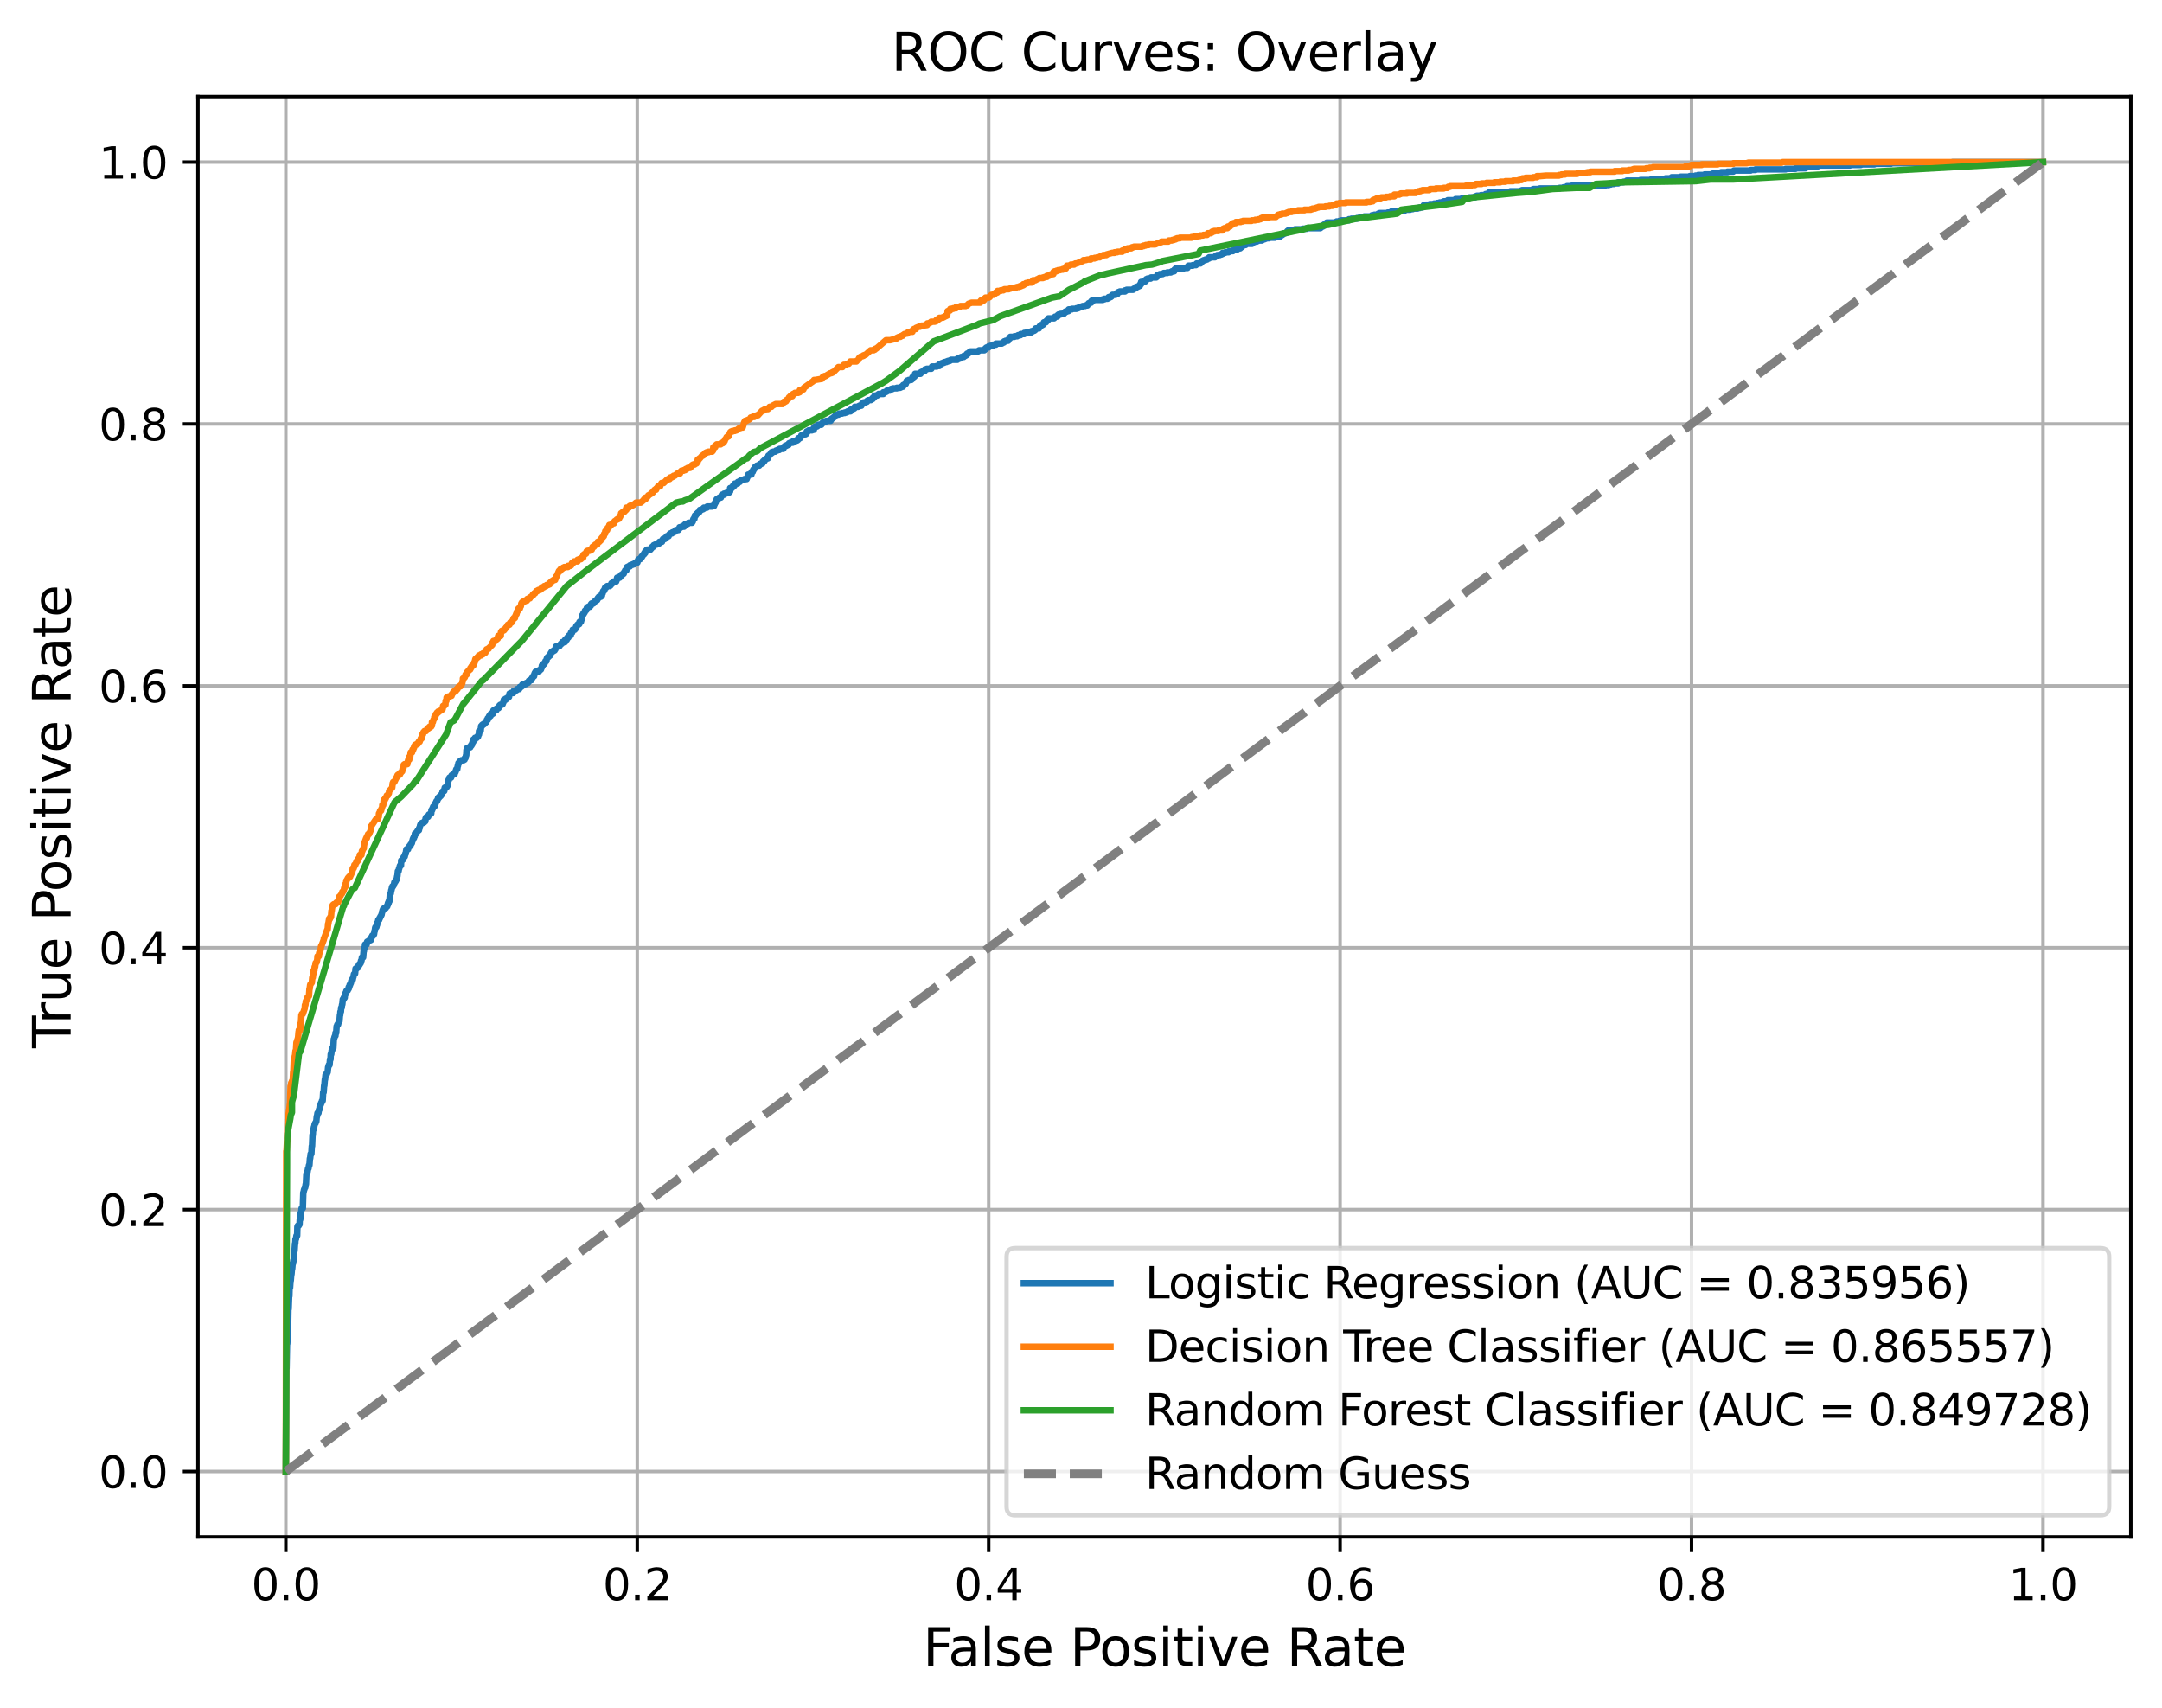 <?xml version="1.0" encoding="utf-8" standalone="no"?>
<!DOCTYPE svg PUBLIC "-//W3C//DTD SVG 1.1//EN"
  "http://www.w3.org/Graphics/SVG/1.1/DTD/svg11.dtd">
<svg xmlns:xlink="http://www.w3.org/1999/xlink" width="499.317pt" height="394.45pt" viewBox="0 0 499.317 394.45" xmlns="http://www.w3.org/2000/svg" version="1.1">
 <defs>
  <style type="text/css">*{stroke-linejoin: round; stroke-linecap: butt}</style>
 </defs>
 <g id="figure_1">
  <g id="patch_1">
   <path d="M 0 394.45 
L 499.317 394.45 
L 499.317 0 
L 0 0 
z
" style="fill: #ffffff"/>
  </g>
  <g id="axes_1">
   <g id="patch_2">
    <path d="M 45.717 354.958 
L 492.117 354.958 
L 492.117 22.318 
L 45.717 22.318 
z
" style="fill: #ffffff"/>
   </g>
   <g id="matplotlib.axis_1">
    <g id="xtick_1">
     <g id="line2d_1">
      <path d="M 66.008 354.958 
L 66.008 22.318 
" clip-path="url(#p61c0d15b30)" style="fill: none; stroke: #b0b0b0; stroke-width: 0.8; stroke-linecap: square"/>
     </g>
     <g id="line2d_2">
      <defs>
       <path id="ma469b7b0b2" d="M 0 0 
L 0 3.5 
" style="stroke: #000000; stroke-width: 0.8"/>
      </defs>
      <g>
       <use xlink:href="#ma469b7b0b2" x="66.008" y="354.958" style="stroke: #000000; stroke-width: 0.8"/>
      </g>
     </g>
     <g id="text_1">
      <!-- 0.0 -->
      <g transform="translate(58.056 369.557) scale(0.1 -0.1)">
       <defs>
        <path id="DejaVuSans-30" d="M 2034 4250 
Q 1547 4250 1301 3770 
Q 1056 3291 1056 2328 
Q 1056 1369 1301 889 
Q 1547 409 2034 409 
Q 2525 409 2770 889 
Q 3016 1369 3016 2328 
Q 3016 3291 2770 3770 
Q 2525 4250 2034 4250 
z
M 2034 4750 
Q 2819 4750 3233 4129 
Q 3647 3509 3647 2328 
Q 3647 1150 3233 529 
Q 2819 -91 2034 -91 
Q 1250 -91 836 529 
Q 422 1150 422 2328 
Q 422 3509 836 4129 
Q 1250 4750 2034 4750 
z
" transform="scale(0.016)"/>
        <path id="DejaVuSans-2e" d="M 684 794 
L 1344 794 
L 1344 0 
L 684 0 
L 684 794 
z
" transform="scale(0.016)"/>
       </defs>
       <use xlink:href="#DejaVuSans-30"/>
       <use xlink:href="#DejaVuSans-2e" x="63.623"/>
       <use xlink:href="#DejaVuSans-30" x="95.41"/>
      </g>
     </g>
    </g>
    <g id="xtick_2">
     <g id="line2d_3">
      <path d="M 147.171 354.958 
L 147.171 22.318 
" clip-path="url(#p61c0d15b30)" style="fill: none; stroke: #b0b0b0; stroke-width: 0.8; stroke-linecap: square"/>
     </g>
     <g id="line2d_4">
      <g>
       <use xlink:href="#ma469b7b0b2" x="147.171" y="354.958" style="stroke: #000000; stroke-width: 0.8"/>
      </g>
     </g>
     <g id="text_2">
      <!-- 0.2 -->
      <g transform="translate(139.22 369.557) scale(0.1 -0.1)">
       <defs>
        <path id="DejaVuSans-32" d="M 1228 531 
L 3431 531 
L 3431 0 
L 469 0 
L 469 531 
Q 828 903 1448 1529 
Q 2069 2156 2228 2338 
Q 2531 2678 2651 2914 
Q 2772 3150 2772 3378 
Q 2772 3750 2511 3984 
Q 2250 4219 1831 4219 
Q 1534 4219 1204 4116 
Q 875 4013 500 3803 
L 500 4441 
Q 881 4594 1212 4672 
Q 1544 4750 1819 4750 
Q 2544 4750 2975 4387 
Q 3406 4025 3406 3419 
Q 3406 3131 3298 2873 
Q 3191 2616 2906 2266 
Q 2828 2175 2409 1742 
Q 1991 1309 1228 531 
z
" transform="scale(0.016)"/>
       </defs>
       <use xlink:href="#DejaVuSans-30"/>
       <use xlink:href="#DejaVuSans-2e" x="63.623"/>
       <use xlink:href="#DejaVuSans-32" x="95.41"/>
      </g>
     </g>
    </g>
    <g id="xtick_3">
     <g id="line2d_5">
      <path d="M 228.335 354.958 
L 228.335 22.318 
" clip-path="url(#p61c0d15b30)" style="fill: none; stroke: #b0b0b0; stroke-width: 0.8; stroke-linecap: square"/>
     </g>
     <g id="line2d_6">
      <g>
       <use xlink:href="#ma469b7b0b2" x="228.335" y="354.958" style="stroke: #000000; stroke-width: 0.8"/>
      </g>
     </g>
     <g id="text_3">
      <!-- 0.4 -->
      <g transform="translate(220.383 369.557) scale(0.1 -0.1)">
       <defs>
        <path id="DejaVuSans-34" d="M 2419 4116 
L 825 1625 
L 2419 1625 
L 2419 4116 
z
M 2253 4666 
L 3047 4666 
L 3047 1625 
L 3713 1625 
L 3713 1100 
L 3047 1100 
L 3047 0 
L 2419 0 
L 2419 1100 
L 313 1100 
L 313 1709 
L 2253 4666 
z
" transform="scale(0.016)"/>
       </defs>
       <use xlink:href="#DejaVuSans-30"/>
       <use xlink:href="#DejaVuSans-2e" x="63.623"/>
       <use xlink:href="#DejaVuSans-34" x="95.41"/>
      </g>
     </g>
    </g>
    <g id="xtick_4">
     <g id="line2d_7">
      <path d="M 309.499 354.958 
L 309.499 22.318 
" clip-path="url(#p61c0d15b30)" style="fill: none; stroke: #b0b0b0; stroke-width: 0.8; stroke-linecap: square"/>
     </g>
     <g id="line2d_8">
      <g>
       <use xlink:href="#ma469b7b0b2" x="309.499" y="354.958" style="stroke: #000000; stroke-width: 0.8"/>
      </g>
     </g>
     <g id="text_4">
      <!-- 0.6 -->
      <g transform="translate(301.547 369.557) scale(0.1 -0.1)">
       <defs>
        <path id="DejaVuSans-36" d="M 2113 2584 
Q 1688 2584 1439 2293 
Q 1191 2003 1191 1497 
Q 1191 994 1439 701 
Q 1688 409 2113 409 
Q 2538 409 2786 701 
Q 3034 994 3034 1497 
Q 3034 2003 2786 2293 
Q 2538 2584 2113 2584 
z
M 3366 4563 
L 3366 3988 
Q 3128 4100 2886 4159 
Q 2644 4219 2406 4219 
Q 1781 4219 1451 3797 
Q 1122 3375 1075 2522 
Q 1259 2794 1537 2939 
Q 1816 3084 2150 3084 
Q 2853 3084 3261 2657 
Q 3669 2231 3669 1497 
Q 3669 778 3244 343 
Q 2819 -91 2113 -91 
Q 1303 -91 875 529 
Q 447 1150 447 2328 
Q 447 3434 972 4092 
Q 1497 4750 2381 4750 
Q 2619 4750 2861 4703 
Q 3103 4656 3366 4563 
z
" transform="scale(0.016)"/>
       </defs>
       <use xlink:href="#DejaVuSans-30"/>
       <use xlink:href="#DejaVuSans-2e" x="63.623"/>
       <use xlink:href="#DejaVuSans-36" x="95.41"/>
      </g>
     </g>
    </g>
    <g id="xtick_5">
     <g id="line2d_9">
      <path d="M 390.662 354.958 
L 390.662 22.318 
" clip-path="url(#p61c0d15b30)" style="fill: none; stroke: #b0b0b0; stroke-width: 0.8; stroke-linecap: square"/>
     </g>
     <g id="line2d_10">
      <g>
       <use xlink:href="#ma469b7b0b2" x="390.662" y="354.958" style="stroke: #000000; stroke-width: 0.8"/>
      </g>
     </g>
     <g id="text_5">
      <!-- 0.8 -->
      <g transform="translate(382.711 369.557) scale(0.1 -0.1)">
       <defs>
        <path id="DejaVuSans-38" d="M 2034 2216 
Q 1584 2216 1326 1975 
Q 1069 1734 1069 1313 
Q 1069 891 1326 650 
Q 1584 409 2034 409 
Q 2484 409 2743 651 
Q 3003 894 3003 1313 
Q 3003 1734 2745 1975 
Q 2488 2216 2034 2216 
z
M 1403 2484 
Q 997 2584 770 2862 
Q 544 3141 544 3541 
Q 544 4100 942 4425 
Q 1341 4750 2034 4750 
Q 2731 4750 3128 4425 
Q 3525 4100 3525 3541 
Q 3525 3141 3298 2862 
Q 3072 2584 2669 2484 
Q 3125 2378 3379 2068 
Q 3634 1759 3634 1313 
Q 3634 634 3220 271 
Q 2806 -91 2034 -91 
Q 1263 -91 848 271 
Q 434 634 434 1313 
Q 434 1759 690 2068 
Q 947 2378 1403 2484 
z
M 1172 3481 
Q 1172 3119 1398 2916 
Q 1625 2713 2034 2713 
Q 2441 2713 2670 2916 
Q 2900 3119 2900 3481 
Q 2900 3844 2670 4047 
Q 2441 4250 2034 4250 
Q 1625 4250 1398 4047 
Q 1172 3844 1172 3481 
z
" transform="scale(0.016)"/>
       </defs>
       <use xlink:href="#DejaVuSans-30"/>
       <use xlink:href="#DejaVuSans-2e" x="63.623"/>
       <use xlink:href="#DejaVuSans-38" x="95.41"/>
      </g>
     </g>
    </g>
    <g id="xtick_6">
     <g id="line2d_11">
      <path d="M 471.826 354.958 
L 471.826 22.318 
" clip-path="url(#p61c0d15b30)" style="fill: none; stroke: #b0b0b0; stroke-width: 0.8; stroke-linecap: square"/>
     </g>
     <g id="line2d_12">
      <g>
       <use xlink:href="#ma469b7b0b2" x="471.826" y="354.958" style="stroke: #000000; stroke-width: 0.8"/>
      </g>
     </g>
     <g id="text_6">
      <!-- 1.0 -->
      <g transform="translate(463.874 369.557) scale(0.1 -0.1)">
       <defs>
        <path id="DejaVuSans-31" d="M 794 531 
L 1825 531 
L 1825 4091 
L 703 3866 
L 703 4441 
L 1819 4666 
L 2450 4666 
L 2450 531 
L 3481 531 
L 3481 0 
L 794 0 
L 794 531 
z
" transform="scale(0.016)"/>
       </defs>
       <use xlink:href="#DejaVuSans-31"/>
       <use xlink:href="#DejaVuSans-2e" x="63.623"/>
       <use xlink:href="#DejaVuSans-30" x="95.41"/>
      </g>
     </g>
    </g>
    <g id="text_7">
     <!-- False Positive Rate -->
     <g transform="translate(213.157 384.754) scale(0.12 -0.12)">
      <defs>
       <path id="DejaVuSans-46" d="M 628 4666 
L 3309 4666 
L 3309 4134 
L 1259 4134 
L 1259 2759 
L 3109 2759 
L 3109 2228 
L 1259 2228 
L 1259 0 
L 628 0 
L 628 4666 
z
" transform="scale(0.016)"/>
       <path id="DejaVuSans-61" d="M 2194 1759 
Q 1497 1759 1228 1600 
Q 959 1441 959 1056 
Q 959 750 1161 570 
Q 1363 391 1709 391 
Q 2188 391 2477 730 
Q 2766 1069 2766 1631 
L 2766 1759 
L 2194 1759 
z
M 3341 1997 
L 3341 0 
L 2766 0 
L 2766 531 
Q 2569 213 2275 61 
Q 1981 -91 1556 -91 
Q 1019 -91 701 211 
Q 384 513 384 1019 
Q 384 1609 779 1909 
Q 1175 2209 1959 2209 
L 2766 2209 
L 2766 2266 
Q 2766 2663 2505 2880 
Q 2244 3097 1772 3097 
Q 1472 3097 1187 3025 
Q 903 2953 641 2809 
L 641 3341 
Q 956 3463 1253 3523 
Q 1550 3584 1831 3584 
Q 2591 3584 2966 3190 
Q 3341 2797 3341 1997 
z
" transform="scale(0.016)"/>
       <path id="DejaVuSans-6c" d="M 603 4863 
L 1178 4863 
L 1178 0 
L 603 0 
L 603 4863 
z
" transform="scale(0.016)"/>
       <path id="DejaVuSans-73" d="M 2834 3397 
L 2834 2853 
Q 2591 2978 2328 3040 
Q 2066 3103 1784 3103 
Q 1356 3103 1142 2972 
Q 928 2841 928 2578 
Q 928 2378 1081 2264 
Q 1234 2150 1697 2047 
L 1894 2003 
Q 2506 1872 2764 1633 
Q 3022 1394 3022 966 
Q 3022 478 2636 193 
Q 2250 -91 1575 -91 
Q 1294 -91 989 -36 
Q 684 19 347 128 
L 347 722 
Q 666 556 975 473 
Q 1284 391 1588 391 
Q 1994 391 2212 530 
Q 2431 669 2431 922 
Q 2431 1156 2273 1281 
Q 2116 1406 1581 1522 
L 1381 1569 
Q 847 1681 609 1914 
Q 372 2147 372 2553 
Q 372 3047 722 3315 
Q 1072 3584 1716 3584 
Q 2034 3584 2315 3537 
Q 2597 3491 2834 3397 
z
" transform="scale(0.016)"/>
       <path id="DejaVuSans-65" d="M 3597 1894 
L 3597 1613 
L 953 1613 
Q 991 1019 1311 708 
Q 1631 397 2203 397 
Q 2534 397 2845 478 
Q 3156 559 3463 722 
L 3463 178 
Q 3153 47 2828 -22 
Q 2503 -91 2169 -91 
Q 1331 -91 842 396 
Q 353 884 353 1716 
Q 353 2575 817 3079 
Q 1281 3584 2069 3584 
Q 2775 3584 3186 3129 
Q 3597 2675 3597 1894 
z
M 3022 2063 
Q 3016 2534 2758 2815 
Q 2500 3097 2075 3097 
Q 1594 3097 1305 2825 
Q 1016 2553 972 2059 
L 3022 2063 
z
" transform="scale(0.016)"/>
       <path id="DejaVuSans-20" transform="scale(0.016)"/>
       <path id="DejaVuSans-50" d="M 1259 4147 
L 1259 2394 
L 2053 2394 
Q 2494 2394 2734 2622 
Q 2975 2850 2975 3272 
Q 2975 3691 2734 3919 
Q 2494 4147 2053 4147 
L 1259 4147 
z
M 628 4666 
L 2053 4666 
Q 2838 4666 3239 4311 
Q 3641 3956 3641 3272 
Q 3641 2581 3239 2228 
Q 2838 1875 2053 1875 
L 1259 1875 
L 1259 0 
L 628 0 
L 628 4666 
z
" transform="scale(0.016)"/>
       <path id="DejaVuSans-6f" d="M 1959 3097 
Q 1497 3097 1228 2736 
Q 959 2375 959 1747 
Q 959 1119 1226 758 
Q 1494 397 1959 397 
Q 2419 397 2687 759 
Q 2956 1122 2956 1747 
Q 2956 2369 2687 2733 
Q 2419 3097 1959 3097 
z
M 1959 3584 
Q 2709 3584 3137 3096 
Q 3566 2609 3566 1747 
Q 3566 888 3137 398 
Q 2709 -91 1959 -91 
Q 1206 -91 779 398 
Q 353 888 353 1747 
Q 353 2609 779 3096 
Q 1206 3584 1959 3584 
z
" transform="scale(0.016)"/>
       <path id="DejaVuSans-69" d="M 603 3500 
L 1178 3500 
L 1178 0 
L 603 0 
L 603 3500 
z
M 603 4863 
L 1178 4863 
L 1178 4134 
L 603 4134 
L 603 4863 
z
" transform="scale(0.016)"/>
       <path id="DejaVuSans-74" d="M 1172 4494 
L 1172 3500 
L 2356 3500 
L 2356 3053 
L 1172 3053 
L 1172 1153 
Q 1172 725 1289 603 
Q 1406 481 1766 481 
L 2356 481 
L 2356 0 
L 1766 0 
Q 1100 0 847 248 
Q 594 497 594 1153 
L 594 3053 
L 172 3053 
L 172 3500 
L 594 3500 
L 594 4494 
L 1172 4494 
z
" transform="scale(0.016)"/>
       <path id="DejaVuSans-76" d="M 191 3500 
L 800 3500 
L 1894 563 
L 2988 3500 
L 3597 3500 
L 2284 0 
L 1503 0 
L 191 3500 
z
" transform="scale(0.016)"/>
       <path id="DejaVuSans-52" d="M 2841 2188 
Q 3044 2119 3236 1894 
Q 3428 1669 3622 1275 
L 4263 0 
L 3584 0 
L 2988 1197 
Q 2756 1666 2539 1819 
Q 2322 1972 1947 1972 
L 1259 1972 
L 1259 0 
L 628 0 
L 628 4666 
L 2053 4666 
Q 2853 4666 3247 4331 
Q 3641 3997 3641 3322 
Q 3641 2881 3436 2590 
Q 3231 2300 2841 2188 
z
M 1259 4147 
L 1259 2491 
L 2053 2491 
Q 2509 2491 2742 2702 
Q 2975 2913 2975 3322 
Q 2975 3731 2742 3939 
Q 2509 4147 2053 4147 
L 1259 4147 
z
" transform="scale(0.016)"/>
      </defs>
      <use xlink:href="#DejaVuSans-46"/>
      <use xlink:href="#DejaVuSans-61" x="48.395"/>
      <use xlink:href="#DejaVuSans-6c" x="109.674"/>
      <use xlink:href="#DejaVuSans-73" x="137.457"/>
      <use xlink:href="#DejaVuSans-65" x="189.557"/>
      <use xlink:href="#DejaVuSans-20" x="251.08"/>
      <use xlink:href="#DejaVuSans-50" x="282.867"/>
      <use xlink:href="#DejaVuSans-6f" x="339.545"/>
      <use xlink:href="#DejaVuSans-73" x="400.727"/>
      <use xlink:href="#DejaVuSans-69" x="452.826"/>
      <use xlink:href="#DejaVuSans-74" x="480.609"/>
      <use xlink:href="#DejaVuSans-69" x="519.818"/>
      <use xlink:href="#DejaVuSans-76" x="547.602"/>
      <use xlink:href="#DejaVuSans-65" x="606.781"/>
      <use xlink:href="#DejaVuSans-20" x="668.305"/>
      <use xlink:href="#DejaVuSans-52" x="700.092"/>
      <use xlink:href="#DejaVuSans-61" x="767.324"/>
      <use xlink:href="#DejaVuSans-74" x="828.604"/>
      <use xlink:href="#DejaVuSans-65" x="867.812"/>
     </g>
    </g>
   </g>
   <g id="matplotlib.axis_2">
    <g id="ytick_1">
     <g id="line2d_13">
      <path d="M 45.717 339.838 
L 492.117 339.838 
" clip-path="url(#p61c0d15b30)" style="fill: none; stroke: #b0b0b0; stroke-width: 0.8; stroke-linecap: square"/>
     </g>
     <g id="line2d_14">
      <defs>
       <path id="m7f5c7c69cd" d="M 0 0 
L -3.5 0 
" style="stroke: #000000; stroke-width: 0.8"/>
      </defs>
      <g>
       <use xlink:href="#m7f5c7c69cd" x="45.717" y="339.838" style="stroke: #000000; stroke-width: 0.8"/>
      </g>
     </g>
     <g id="text_8">
      <!-- 0.0 -->
      <g transform="translate(22.814 343.637) scale(0.1 -0.1)">
       <use xlink:href="#DejaVuSans-30"/>
       <use xlink:href="#DejaVuSans-2e" x="63.623"/>
       <use xlink:href="#DejaVuSans-30" x="95.41"/>
      </g>
     </g>
    </g>
    <g id="ytick_2">
     <g id="line2d_15">
      <path d="M 45.717 279.358 
L 492.117 279.358 
" clip-path="url(#p61c0d15b30)" style="fill: none; stroke: #b0b0b0; stroke-width: 0.8; stroke-linecap: square"/>
     </g>
     <g id="line2d_16">
      <g>
       <use xlink:href="#m7f5c7c69cd" x="45.717" y="279.358" style="stroke: #000000; stroke-width: 0.8"/>
      </g>
     </g>
     <g id="text_9">
      <!-- 0.2 -->
      <g transform="translate(22.814 283.157) scale(0.1 -0.1)">
       <use xlink:href="#DejaVuSans-30"/>
       <use xlink:href="#DejaVuSans-2e" x="63.623"/>
       <use xlink:href="#DejaVuSans-32" x="95.41"/>
      </g>
     </g>
    </g>
    <g id="ytick_3">
     <g id="line2d_17">
      <path d="M 45.717 218.878 
L 492.117 218.878 
" clip-path="url(#p61c0d15b30)" style="fill: none; stroke: #b0b0b0; stroke-width: 0.8; stroke-linecap: square"/>
     </g>
     <g id="line2d_18">
      <g>
       <use xlink:href="#m7f5c7c69cd" x="45.717" y="218.878" style="stroke: #000000; stroke-width: 0.8"/>
      </g>
     </g>
     <g id="text_10">
      <!-- 0.4 -->
      <g transform="translate(22.814 222.677) scale(0.1 -0.1)">
       <use xlink:href="#DejaVuSans-30"/>
       <use xlink:href="#DejaVuSans-2e" x="63.623"/>
       <use xlink:href="#DejaVuSans-34" x="95.41"/>
      </g>
     </g>
    </g>
    <g id="ytick_4">
     <g id="line2d_19">
      <path d="M 45.717 158.398 
L 492.117 158.398 
" clip-path="url(#p61c0d15b30)" style="fill: none; stroke: #b0b0b0; stroke-width: 0.8; stroke-linecap: square"/>
     </g>
     <g id="line2d_20">
      <g>
       <use xlink:href="#m7f5c7c69cd" x="45.717" y="158.398" style="stroke: #000000; stroke-width: 0.8"/>
      </g>
     </g>
     <g id="text_11">
      <!-- 0.6 -->
      <g transform="translate(22.814 162.197) scale(0.1 -0.1)">
       <use xlink:href="#DejaVuSans-30"/>
       <use xlink:href="#DejaVuSans-2e" x="63.623"/>
       <use xlink:href="#DejaVuSans-36" x="95.41"/>
      </g>
     </g>
    </g>
    <g id="ytick_5">
     <g id="line2d_21">
      <path d="M 45.717 97.918 
L 492.117 97.918 
" clip-path="url(#p61c0d15b30)" style="fill: none; stroke: #b0b0b0; stroke-width: 0.8; stroke-linecap: square"/>
     </g>
     <g id="line2d_22">
      <g>
       <use xlink:href="#m7f5c7c69cd" x="45.717" y="97.918" style="stroke: #000000; stroke-width: 0.8"/>
      </g>
     </g>
     <g id="text_12">
      <!-- 0.8 -->
      <g transform="translate(22.814 101.717) scale(0.1 -0.1)">
       <use xlink:href="#DejaVuSans-30"/>
       <use xlink:href="#DejaVuSans-2e" x="63.623"/>
       <use xlink:href="#DejaVuSans-38" x="95.41"/>
      </g>
     </g>
    </g>
    <g id="ytick_6">
     <g id="line2d_23">
      <path d="M 45.717 37.438 
L 492.117 37.438 
" clip-path="url(#p61c0d15b30)" style="fill: none; stroke: #b0b0b0; stroke-width: 0.8; stroke-linecap: square"/>
     </g>
     <g id="line2d_24">
      <g>
       <use xlink:href="#m7f5c7c69cd" x="45.717" y="37.438" style="stroke: #000000; stroke-width: 0.8"/>
      </g>
     </g>
     <g id="text_13">
      <!-- 1.0 -->
      <g transform="translate(22.814 41.237) scale(0.1 -0.1)">
       <use xlink:href="#DejaVuSans-31"/>
       <use xlink:href="#DejaVuSans-2e" x="63.623"/>
       <use xlink:href="#DejaVuSans-30" x="95.41"/>
      </g>
     </g>
    </g>
    <g id="text_14">
     <!-- True Positive Rate -->
     <g transform="translate(16.318 242.074) rotate(-90) scale(0.12 -0.12)">
      <defs>
       <path id="DejaVuSans-54" d="M -19 4666 
L 3928 4666 
L 3928 4134 
L 2272 4134 
L 2272 0 
L 1638 0 
L 1638 4134 
L -19 4134 
L -19 4666 
z
" transform="scale(0.016)"/>
       <path id="DejaVuSans-72" d="M 2631 2963 
Q 2534 3019 2420 3045 
Q 2306 3072 2169 3072 
Q 1681 3072 1420 2755 
Q 1159 2438 1159 1844 
L 1159 0 
L 581 0 
L 581 3500 
L 1159 3500 
L 1159 2956 
Q 1341 3275 1631 3429 
Q 1922 3584 2338 3584 
Q 2397 3584 2469 3576 
Q 2541 3569 2628 3553 
L 2631 2963 
z
" transform="scale(0.016)"/>
       <path id="DejaVuSans-75" d="M 544 1381 
L 544 3500 
L 1119 3500 
L 1119 1403 
Q 1119 906 1312 657 
Q 1506 409 1894 409 
Q 2359 409 2629 706 
Q 2900 1003 2900 1516 
L 2900 3500 
L 3475 3500 
L 3475 0 
L 2900 0 
L 2900 538 
Q 2691 219 2414 64 
Q 2138 -91 1772 -91 
Q 1169 -91 856 284 
Q 544 659 544 1381 
z
M 1991 3584 
L 1991 3584 
z
" transform="scale(0.016)"/>
      </defs>
      <use xlink:href="#DejaVuSans-54"/>
      <use xlink:href="#DejaVuSans-72" x="46.334"/>
      <use xlink:href="#DejaVuSans-75" x="87.447"/>
      <use xlink:href="#DejaVuSans-65" x="150.826"/>
      <use xlink:href="#DejaVuSans-20" x="212.35"/>
      <use xlink:href="#DejaVuSans-50" x="244.137"/>
      <use xlink:href="#DejaVuSans-6f" x="300.814"/>
      <use xlink:href="#DejaVuSans-73" x="361.996"/>
      <use xlink:href="#DejaVuSans-69" x="414.096"/>
      <use xlink:href="#DejaVuSans-74" x="441.879"/>
      <use xlink:href="#DejaVuSans-69" x="481.088"/>
      <use xlink:href="#DejaVuSans-76" x="508.871"/>
      <use xlink:href="#DejaVuSans-65" x="568.051"/>
      <use xlink:href="#DejaVuSans-20" x="629.574"/>
      <use xlink:href="#DejaVuSans-52" x="661.361"/>
      <use xlink:href="#DejaVuSans-61" x="728.594"/>
      <use xlink:href="#DejaVuSans-74" x="789.873"/>
      <use xlink:href="#DejaVuSans-65" x="829.082"/>
     </g>
    </g>
   </g>
   <g id="line2d_25">
    <path d="M 66.008 339.838 
L 66.117 316.039 
L 66.172 316.039 
L 66.281 310.348 
L 66.335 310.348 
L 66.445 308.408 
L 66.499 308.408 
L 66.609 302.329 
L 66.663 302.329 
L 66.772 299.354 
L 66.827 299.354 
L 66.882 297.414 
L 66.991 297.414 
L 67.1 295.733 
L 67.155 295.733 
L 67.264 294.31 
L 67.318 294.31 
L 67.428 293.017 
L 67.482 293.017 
L 67.592 291.723 
L 67.701 291.723 
L 67.755 291.076 
L 67.865 291.076 
L 67.919 288.878 
L 68.028 288.878 
L 68.138 287.196 
L 68.192 287.196 
L 68.247 286.161 
L 68.356 286.161 
L 68.465 285.385 
L 68.629 285.385 
L 68.684 283.316 
L 68.793 283.316 
L 68.793 283.057 
L 69.011 283.057 
L 69.066 282.799 
L 69.175 282.799 
L 69.23 281.635 
L 69.339 281.635 
L 69.448 280.082 
L 69.558 280.082 
L 69.667 279.048 
L 69.94 279.048 
L 70.049 275.426 
L 70.104 275.426 
L 70.213 274.779 
L 70.267 274.779 
L 70.377 274.262 
L 70.486 274.262 
L 70.595 273.486 
L 70.65 273.486 
L 70.759 271.158 
L 70.814 271.158 
L 70.923 270.641 
L 71.032 270.641 
L 71.141 269.864 
L 71.25 269.864 
L 71.36 269.088 
L 71.469 269.088 
L 71.578 267.536 
L 71.633 267.536 
L 71.742 266.502 
L 71.906 266.502 
L 72.015 264.691 
L 72.07 264.691 
L 72.179 262.104 
L 72.233 262.104 
L 72.288 260.94 
L 72.397 260.94 
L 72.507 260.293 
L 72.561 260.293 
L 72.67 259.647 
L 72.725 259.647 
L 72.78 259.388 
L 72.889 259.388 
L 72.998 259 
L 73.053 259 
L 73.162 257.836 
L 73.217 257.836 
L 73.326 257.06 
L 73.544 257.06 
L 73.653 256.284 
L 73.763 256.284 
L 73.817 255.637 
L 73.926 255.637 
L 74.036 255.12 
L 74.09 255.12 
L 74.145 254.732 
L 74.254 254.732 
L 74.363 254.214 
L 74.527 254.214 
L 74.636 252.274 
L 74.746 252.274 
L 74.855 250.722 
L 74.909 250.722 
L 75.019 249.299 
L 75.073 249.299 
L 75.183 248.264 
L 75.237 248.264 
L 75.346 248.006 
L 75.51 248.006 
L 75.619 247.618 
L 75.674 247.618 
L 75.783 246.454 
L 75.838 246.454 
L 75.947 245.936 
L 76.111 245.936 
L 76.22 244.643 
L 76.329 244.643 
L 76.384 243.479 
L 76.493 243.479 
L 76.602 242.573 
L 76.712 242.573 
L 76.766 242.056 
L 76.985 242.056 
L 77.094 239.987 
L 77.149 239.987 
L 77.258 239.469 
L 77.312 239.469 
L 77.367 239.211 
L 77.476 239.211 
L 77.476 238.564 
L 77.64 238.564 
L 77.749 237.012 
L 77.804 237.012 
L 77.913 236.624 
L 78.077 236.624 
L 78.186 236.106 
L 78.241 236.106 
L 78.35 235.848 
L 78.405 235.848 
L 78.514 234.425 
L 78.568 234.425 
L 78.623 233.649 
L 78.732 233.649 
L 78.787 232.744 
L 78.896 232.744 
L 79.005 231.967 
L 79.06 231.967 
L 79.169 230.803 
L 79.388 230.803 
L 79.388 230.415 
L 79.606 230.415 
L 79.661 229.51 
L 79.879 229.51 
L 79.988 228.863 
L 80.098 228.863 
L 80.098 228.734 
L 80.316 228.734 
L 80.425 228.346 
L 80.534 228.346 
L 80.534 227.958 
L 80.698 227.958 
L 80.753 227.441 
L 80.862 227.441 
L 80.971 227.052 
L 81.026 227.052 
L 81.135 226.535 
L 81.19 226.535 
L 81.244 226.276 
L 81.463 226.276 
L 81.572 225.63 
L 81.627 225.63 
L 81.736 224.983 
L 81.845 224.983 
L 81.845 224.854 
L 82.009 224.854 
L 82.118 223.69 
L 82.391 223.69 
L 82.446 223.431 
L 82.719 223.431 
L 82.828 222.914 
L 82.992 222.914 
L 82.992 222.655 
L 83.156 222.655 
L 83.21 222.396 
L 83.32 222.396 
L 83.374 221.879 
L 83.483 221.879 
L 83.593 221.103 
L 83.866 221.103 
L 83.975 219.68 
L 84.03 219.68 
L 84.139 218.904 
L 84.248 218.904 
L 84.303 218.128 
L 84.685 218.128 
L 84.794 217.481 
L 85.013 217.481 
L 85.013 217.352 
L 85.231 217.352 
L 85.34 217.093 
L 85.668 217.093 
L 85.777 216.447 
L 85.886 216.447 
L 85.996 216.058 
L 86.214 216.058 
L 86.323 215.8 
L 86.378 215.8 
L 86.487 215.024 
L 86.542 215.024 
L 86.651 214.248 
L 86.706 214.248 
L 86.706 214.118 
L 86.924 214.118 
L 87.033 213.601 
L 87.088 213.601 
L 87.142 213.084 
L 87.306 213.084 
L 87.361 212.437 
L 87.579 212.437 
L 87.634 212.049 
L 87.743 212.049 
L 87.852 211.661 
L 87.962 211.661 
L 88.071 211.273 
L 88.125 211.273 
L 88.235 210.626 
L 88.289 210.626 
L 88.344 210.238 
L 88.453 210.238 
L 88.453 209.979 
L 88.672 209.979 
L 88.726 209.721 
L 89.108 209.721 
L 89.218 209.462 
L 89.272 209.462 
L 89.272 209.333 
L 89.436 209.333 
L 89.491 208.945 
L 89.6 208.945 
L 89.6 208.557 
L 89.764 208.557 
L 89.764 208.169 
L 89.928 208.169 
L 90.037 206.617 
L 90.091 206.617 
L 90.146 206.358 
L 90.255 206.358 
L 90.365 205.582 
L 90.419 205.582 
L 90.528 204.935 
L 90.638 204.935 
L 90.638 204.676 
L 90.801 204.676 
L 90.911 204.418 
L 90.965 204.418 
L 91.074 203.771 
L 91.238 203.771 
L 91.238 203.512 
L 91.402 203.512 
L 91.511 203.124 
L 91.621 203.124 
L 91.73 202.348 
L 91.784 202.348 
L 91.894 201.184 
L 92.057 201.184 
L 92.167 200.538 
L 92.221 200.538 
L 92.331 200.02 
L 92.385 200.02 
L 92.385 199.891 
L 92.604 199.891 
L 92.658 198.727 
L 92.877 198.727 
L 92.931 198.468 
L 93.15 198.468 
L 93.204 197.951 
L 93.314 197.951 
L 93.314 197.821 
L 93.477 197.821 
L 93.587 197.175 
L 93.696 197.175 
L 93.805 196.399 
L 93.86 196.399 
L 93.86 196.14 
L 94.242 196.14 
L 94.351 195.623 
L 94.46 195.623 
L 94.57 195.364 
L 94.788 195.364 
L 94.843 194.976 
L 94.952 194.976 
L 95.061 194.717 
L 95.116 194.717 
L 95.225 194.2 
L 95.28 194.2 
L 95.334 193.812 
L 95.443 193.812 
L 95.443 193.553 
L 95.607 193.553 
L 95.607 193.165 
L 95.771 193.165 
L 95.826 192.518 
L 96.153 192.518 
L 96.263 192.13 
L 96.317 192.13 
L 96.426 191.872 
L 96.59 191.872 
L 96.59 191.742 
L 96.754 191.742 
L 96.809 191.225 
L 96.918 191.225 
L 97.027 190.578 
L 97.082 190.578 
L 97.136 190.32 
L 97.246 190.32 
L 97.246 190.19 
L 97.409 190.19 
L 97.409 190.061 
L 97.737 190.061 
L 97.737 189.932 
L 97.956 189.932 
L 98.01 189.673 
L 98.229 189.673 
L 98.283 189.026 
L 98.392 189.026 
L 98.392 188.767 
L 98.556 188.767 
L 98.556 188.638 
L 98.884 188.638 
L 98.993 188.25 
L 99.048 188.25 
L 99.048 188.121 
L 99.321 188.121 
L 99.43 187.862 
L 99.594 187.862 
L 99.648 187.086 
L 99.812 187.086 
L 99.867 186.698 
L 99.976 186.698 
L 100.031 186.31 
L 100.249 186.31 
L 100.249 186.181 
L 100.413 186.181 
L 100.522 185.534 
L 100.631 185.534 
L 100.741 185.146 
L 100.795 185.146 
L 100.795 185.017 
L 100.959 185.017 
L 101.068 184.629 
L 101.123 184.629 
L 101.178 184.241 
L 101.396 184.241 
L 101.451 183.982 
L 101.614 183.982 
L 101.614 183.852 
L 101.778 183.852 
L 101.833 183.594 
L 101.942 183.594 
L 101.942 183.464 
L 102.106 183.464 
L 102.215 182.818 
L 102.324 182.818 
L 102.324 182.688 
L 102.597 182.688 
L 102.707 181.912 
L 103.089 181.912 
L 103.089 181.654 
L 103.253 181.654 
L 103.253 181.395 
L 103.417 181.395 
L 103.526 180.231 
L 103.635 180.231 
L 103.744 179.714 
L 103.799 179.714 
L 103.799 179.584 
L 104.181 179.584 
L 104.29 179.067 
L 104.454 179.067 
L 104.454 178.938 
L 104.673 178.938 
L 104.673 178.808 
L 105 178.808 
L 105.11 178.291 
L 105.219 178.291 
L 105.328 177.773 
L 105.383 177.773 
L 105.383 177.644 
L 105.601 177.644 
L 105.71 176.868 
L 105.765 176.868 
L 105.874 176.221 
L 106.038 176.221 
L 106.093 175.963 
L 106.256 175.963 
L 106.311 175.704 
L 106.584 175.704 
L 106.584 175.575 
L 107.076 175.575 
L 107.076 175.445 
L 107.294 175.445 
L 107.349 175.057 
L 107.513 175.057 
L 107.622 174.411 
L 107.676 174.411 
L 107.731 173.247 
L 107.84 173.247 
L 107.895 172.729 
L 108.277 172.729 
L 108.277 172.6 
L 108.605 172.6 
L 108.714 172.212 
L 108.878 172.212 
L 108.878 171.953 
L 109.042 171.953 
L 109.151 171.306 
L 109.315 171.306 
L 109.315 170.789 
L 109.697 170.789 
L 109.697 170.401 
L 110.134 170.401 
L 110.189 170.142 
L 110.407 170.142 
L 110.516 169.625 
L 110.625 169.625 
L 110.625 168.849 
L 111.008 168.849 
L 111.117 167.685 
L 111.335 167.685 
L 111.335 167.426 
L 111.499 167.426 
L 111.499 167.297 
L 111.772 167.297 
L 111.772 167.167 
L 111.936 167.167 
L 111.991 166.909 
L 112.1 166.909 
L 112.1 166.779 
L 112.318 166.779 
L 112.428 166.262 
L 112.646 166.262 
L 112.646 165.874 
L 112.864 165.874 
L 112.974 165.357 
L 113.301 165.357 
L 113.356 164.839 
L 113.847 164.839 
L 113.957 164.063 
L 114.612 164.063 
L 114.612 163.675 
L 114.83 163.675 
L 114.83 163.546 
L 115.158 163.546 
L 115.213 163.158 
L 115.377 163.158 
L 115.377 162.899 
L 115.54 162.899 
L 115.54 162.77 
L 115.923 162.77 
L 115.923 162.641 
L 116.087 162.641 
L 116.196 162.252 
L 116.25 162.252 
L 116.36 161.606 
L 116.796 161.606 
L 116.796 161.347 
L 117.124 161.347 
L 117.233 161.088 
L 117.397 161.088 
L 117.397 160.959 
L 117.561 160.959 
L 117.67 160.183 
L 117.889 160.183 
L 117.889 160.054 
L 118.544 160.054 
L 118.653 159.536 
L 119.09 159.536 
L 119.09 159.407 
L 119.309 159.407 
L 119.363 159.148 
L 119.909 159.148 
L 119.909 158.89 
L 120.073 158.89 
L 120.073 158.631 
L 120.401 158.631 
L 120.401 158.502 
L 120.565 158.502 
L 120.619 158.114 
L 121.111 158.114 
L 121.111 157.984 
L 121.438 157.984 
L 121.548 157.726 
L 121.93 157.726 
L 122.039 157.467 
L 122.148 157.467 
L 122.148 157.208 
L 122.367 157.208 
L 122.367 157.079 
L 122.749 157.079 
L 122.804 156.691 
L 122.913 156.691 
L 122.968 156.432 
L 123.077 156.432 
L 123.131 156.173 
L 123.35 156.173 
L 123.404 155.656 
L 123.514 155.656 
L 123.514 155.397 
L 123.678 155.397 
L 123.678 155.139 
L 124.442 155.139 
L 124.551 154.751 
L 124.77 154.751 
L 124.77 154.621 
L 124.934 154.621 
L 125.043 154.233 
L 125.097 154.233 
L 125.152 153.716 
L 125.371 153.716 
L 125.48 153.328 
L 125.753 153.328 
L 125.862 152.94 
L 125.917 152.94 
L 125.971 152.681 
L 126.19 152.681 
L 126.299 152.035 
L 126.354 152.035 
L 126.463 151.776 
L 126.627 151.776 
L 126.736 151.517 
L 126.9 151.517 
L 126.9 151.388 
L 127.063 151.388 
L 127.173 150.87 
L 127.282 150.87 
L 127.337 150.612 
L 127.446 150.612 
L 127.446 150.482 
L 127.664 150.482 
L 127.664 150.353 
L 127.883 150.353 
L 127.883 150.224 
L 128.101 150.224 
L 128.156 149.965 
L 128.265 149.965 
L 128.374 149.318 
L 128.92 149.318 
L 128.92 149.189 
L 129.248 149.189 
L 129.357 148.93 
L 129.412 148.93 
L 129.521 148.672 
L 129.739 148.672 
L 129.849 148.284 
L 130.504 148.284 
L 130.504 147.766 
L 130.886 147.766 
L 130.995 147.249 
L 131.269 147.249 
L 131.378 146.99 
L 131.432 146.99 
L 131.432 146.732 
L 131.815 146.732 
L 131.869 146.085 
L 132.142 146.085 
L 132.252 145.438 
L 132.743 145.438 
L 132.852 145.179 
L 132.962 145.179 
L 133.071 144.662 
L 133.235 144.662 
L 133.344 144.274 
L 133.508 144.274 
L 133.508 144.145 
L 133.781 144.145 
L 133.835 143.627 
L 134.163 143.627 
L 134.272 143.11 
L 134.327 143.11 
L 134.436 142.205 
L 134.491 142.205 
L 134.491 142.075 
L 134.654 142.075 
L 134.709 141.687 
L 134.873 141.687 
L 134.928 141.429 
L 135.037 141.429 
L 135.091 141.041 
L 135.255 141.041 
L 135.255 140.911 
L 135.419 140.911 
L 135.528 140.394 
L 135.692 140.394 
L 135.801 140.135 
L 136.238 140.135 
L 136.238 139.876 
L 136.457 139.876 
L 136.511 139.488 
L 136.62 139.488 
L 136.62 139.359 
L 137.057 139.359 
L 137.112 139.1 
L 137.276 139.1 
L 137.385 138.842 
L 137.494 138.842 
L 137.494 138.712 
L 137.658 138.712 
L 137.658 138.583 
L 137.931 138.583 
L 138.04 138.195 
L 138.095 138.195 
L 138.095 138.066 
L 138.313 138.066 
L 138.313 137.807 
L 138.805 137.807 
L 138.914 137.548 
L 139.023 137.548 
L 139.023 137.031 
L 139.187 137.031 
L 139.296 136.514 
L 139.406 136.514 
L 139.406 136.384 
L 139.569 136.384 
L 139.679 135.867 
L 139.733 135.867 
L 139.733 135.738 
L 139.952 135.738 
L 140.061 135.479 
L 140.225 135.479 
L 140.225 135.35 
L 140.826 135.35 
L 140.826 135.22 
L 140.989 135.22 
L 141.099 134.961 
L 141.208 134.961 
L 141.208 134.703 
L 141.481 134.703 
L 141.59 134.444 
L 141.645 134.444 
L 141.645 134.315 
L 142.3 134.315 
L 142.409 133.927 
L 142.464 133.927 
L 142.519 133.409 
L 143.119 133.409 
L 143.119 133.151 
L 143.283 133.151 
L 143.283 133.021 
L 143.447 133.021 
L 143.447 132.763 
L 143.72 132.763 
L 143.829 132.504 
L 144.048 132.504 
L 144.157 132.116 
L 144.211 132.116 
L 144.321 131.857 
L 144.375 131.857 
L 144.375 131.728 
L 144.648 131.728 
L 144.758 131.34 
L 144.812 131.34 
L 144.812 130.952 
L 145.085 130.952 
L 145.085 130.823 
L 145.468 130.823 
L 145.468 130.564 
L 145.741 130.564 
L 145.741 130.435 
L 146.123 130.435 
L 146.123 130.305 
L 146.56 130.305 
L 146.669 130.047 
L 146.724 130.047 
L 146.724 129.917 
L 147.215 129.917 
L 147.324 129.4 
L 147.379 129.4 
L 147.379 129.27 
L 147.543 129.27 
L 147.543 129.141 
L 147.87 129.141 
L 147.98 128.882 
L 148.034 128.882 
L 148.034 128.753 
L 148.198 128.753 
L 148.198 128.494 
L 148.362 128.494 
L 148.417 128.236 
L 148.526 128.236 
L 148.635 127.977 
L 148.799 127.977 
L 148.799 127.718 
L 149.017 127.718 
L 149.017 127.33 
L 149.236 127.33 
L 149.29 127.072 
L 149.4 127.072 
L 149.4 126.942 
L 150.219 126.942 
L 150.273 126.684 
L 150.437 126.684 
L 150.437 126.425 
L 150.601 126.425 
L 150.601 126.296 
L 150.874 126.296 
L 150.983 125.908 
L 151.256 125.908 
L 151.256 125.778 
L 151.639 125.778 
L 151.693 125.52 
L 152.239 125.52 
L 152.294 125.132 
L 152.895 125.132 
L 152.949 124.744 
L 153.059 124.744 
L 153.113 124.485 
L 153.55 124.485 
L 153.605 124.226 
L 153.878 124.226 
L 153.987 123.838 
L 154.424 123.838 
L 154.533 123.45 
L 154.642 123.45 
L 154.642 123.321 
L 154.806 123.321 
L 154.806 123.191 
L 155.188 123.191 
L 155.298 122.933 
L 155.625 122.933 
L 155.625 122.803 
L 155.68 122.803 
L 155.898 122.803 
L 155.953 122.545 
L 156.062 122.545 
L 156.062 122.415 
L 156.663 122.415 
L 156.772 122.157 
L 156.881 122.157 
L 156.936 121.769 
L 157.373 121.769 
L 157.373 121.639 
L 157.974 121.639 
L 158.028 121.251 
L 158.301 121.251 
L 158.301 120.993 
L 158.847 120.993 
L 158.847 120.863 
L 159.011 120.863 
L 159.011 120.734 
L 159.83 120.734 
L 159.94 120.475 
L 159.994 120.475 
L 160.103 119.958 
L 160.158 119.958 
L 160.158 119.829 
L 160.376 119.829 
L 160.486 119.052 
L 160.704 119.052 
L 160.759 118.794 
L 160.868 118.794 
L 160.868 118.664 
L 161.032 118.664 
L 161.141 118.406 
L 161.414 118.406 
L 161.469 118.147 
L 161.578 118.147 
L 161.633 117.759 
L 162.015 117.759 
L 162.015 117.63 
L 162.343 117.63 
L 162.343 117.5 
L 162.561 117.5 
L 162.561 117.242 
L 163.271 117.242 
L 163.326 116.983 
L 164.472 116.983 
L 164.472 116.854 
L 164.909 116.854 
L 165.018 116.466 
L 165.073 116.466 
L 165.128 116.078 
L 165.292 116.078 
L 165.346 115.69 
L 165.455 115.69 
L 165.51 115.302 
L 165.674 115.302 
L 165.674 115.172 
L 165.947 115.172 
L 165.947 115.043 
L 166.111 115.043 
L 166.111 114.914 
L 166.493 114.914 
L 166.602 114.526 
L 166.711 114.526 
L 166.711 114.267 
L 167.203 114.267 
L 167.203 114.008 
L 167.64 114.008 
L 167.64 113.879 
L 167.913 113.879 
L 167.913 113.75 
L 168.404 113.75 
L 168.404 113.491 
L 168.623 113.491 
L 168.623 112.715 
L 169.06 112.715 
L 169.114 112.456 
L 169.224 112.456 
L 169.278 112.197 
L 169.606 112.197 
L 169.715 111.68 
L 170.37 111.68 
L 170.425 111.292 
L 170.862 111.292 
L 170.917 111.033 
L 171.135 111.033 
L 171.135 110.904 
L 171.681 110.904 
L 171.681 110.775 
L 171.9 110.775 
L 171.9 110.645 
L 172.446 110.645 
L 172.555 110.257 
L 172.609 110.257 
L 172.719 109.74 
L 172.773 109.74 
L 172.773 109.611 
L 173.538 109.611 
L 173.592 108.964 
L 173.866 108.964 
L 173.975 108.447 
L 174.139 108.447 
L 174.248 108.188 
L 174.302 108.188 
L 174.412 107.8 
L 174.63 107.8 
L 174.63 107.67 
L 174.794 107.67 
L 174.794 107.541 
L 175.34 107.541 
L 175.34 107.282 
L 175.504 107.282 
L 175.504 107.153 
L 175.832 107.153 
L 175.832 107.024 
L 176.105 107.024 
L 176.159 106.636 
L 176.268 106.636 
L 176.268 106.506 
L 176.541 106.506 
L 176.541 106.248 
L 176.705 106.248 
L 176.815 105.989 
L 177.033 105.989 
L 177.033 105.86 
L 177.361 105.86 
L 177.47 105.213 
L 177.688 105.213 
L 177.907 104.825 
L 178.016 104.825 
L 178.016 104.696 
L 178.18 104.696 
L 178.18 104.437 
L 178.562 104.437 
L 178.562 104.308 
L 179.054 104.308 
L 179.054 104.178 
L 179.217 104.178 
L 179.217 104.049 
L 179.545 104.049 
L 179.545 103.92 
L 179.982 103.92 
L 180.037 103.661 
L 180.91 103.661 
L 180.91 103.273 
L 181.129 103.273 
L 181.238 103.014 
L 181.511 103.014 
L 181.511 102.885 
L 181.784 102.885 
L 181.784 102.755 
L 182.112 102.755 
L 182.221 102.367 
L 182.494 102.367 
L 182.494 102.238 
L 183.095 102.238 
L 183.204 101.85 
L 183.805 101.85 
L 183.805 101.721 
L 184.132 101.721 
L 184.132 101.591 
L 184.296 101.591 
L 184.351 101.203 
L 184.788 101.203 
L 184.897 100.945 
L 184.952 100.945 
L 185.061 100.557 
L 185.279 100.557 
L 185.279 100.427 
L 185.607 100.427 
L 185.607 100.298 
L 186.044 100.298 
L 186.044 100.169 
L 186.262 100.169 
L 186.317 99.651 
L 186.59 99.651 
L 186.59 99.522 
L 186.754 99.522 
L 186.754 99.393 
L 187.518 99.393 
L 187.518 99.263 
L 187.628 99.263 
L 187.955 99.263 
L 188.01 98.746 
L 188.228 98.746 
L 188.283 98.487 
L 188.72 98.487 
L 188.72 98.358 
L 188.884 98.358 
L 188.938 98.099 
L 189.703 98.099 
L 189.757 97.841 
L 189.867 97.841 
L 189.867 97.711 
L 190.085 97.711 
L 190.14 97.452 
L 190.413 97.452 
L 190.413 97.323 
L 190.85 97.323 
L 190.85 97.194 
L 191.833 97.194 
L 191.942 96.806 
L 192.051 96.806 
L 192.051 96.676 
L 192.27 96.676 
L 192.27 96.547 
L 192.433 96.547 
L 192.433 96.418 
L 192.597 96.418 
L 192.597 96.288 
L 192.761 96.288 
L 192.87 96.03 
L 192.925 96.03 
L 192.98 95.771 
L 193.635 95.771 
L 193.635 95.642 
L 193.799 95.642 
L 193.799 95.512 
L 194.509 95.512 
L 194.509 95.383 
L 195.109 95.383 
L 195.109 95.254 
L 195.546 95.254 
L 195.546 95.124 
L 195.765 95.124 
L 195.765 94.995 
L 196.42 94.995 
L 196.475 94.607 
L 196.857 94.607 
L 196.857 94.478 
L 197.021 94.478 
L 197.021 94.348 
L 197.294 94.348 
L 197.403 93.96 
L 198.168 93.96 
L 198.222 93.831 
L 198.441 93.831 
L 198.441 93.702 
L 198.932 93.702 
L 199.041 93.314 
L 199.096 93.314 
L 199.096 93.184 
L 199.478 93.184 
L 199.478 92.926 
L 199.97 92.926 
L 199.97 92.796 
L 200.243 92.796 
L 200.298 92.538 
L 200.516 92.538 
L 200.516 92.408 
L 201.117 92.408 
L 201.117 92.279 
L 201.335 92.279 
L 201.335 92.15 
L 201.444 92.15 
L 201.554 92.15 
L 201.554 91.891 
L 201.827 91.891 
L 201.827 91.632 
L 201.99 91.632 
L 201.99 91.373 
L 202.537 91.373 
L 202.537 91.244 
L 202.81 91.244 
L 202.919 90.985 
L 204.011 90.985 
L 204.011 90.597 
L 204.503 90.597 
L 204.503 90.468 
L 204.776 90.468 
L 204.83 90.209 
L 205.486 90.209 
L 205.486 90.08 
L 205.704 90.08 
L 205.813 89.821 
L 206.196 89.821 
L 206.196 89.692 
L 207.124 89.692 
L 207.124 89.563 
L 207.889 89.563 
L 207.889 89.433 
L 208.162 89.433 
L 208.162 89.304 
L 208.544 89.304 
L 208.598 88.916 
L 208.872 88.916 
L 208.872 88.787 
L 209.035 88.787 
L 209.035 88.657 
L 209.199 88.657 
L 209.308 88.269 
L 209.363 88.269 
L 209.363 88.011 
L 209.527 88.011 
L 209.527 87.881 
L 209.855 87.881 
L 209.855 87.752 
L 210.455 87.752 
L 210.455 87.623 
L 210.619 87.623 
L 210.728 87.105 
L 211.056 87.105 
L 211.056 86.976 
L 211.22 86.976 
L 211.329 86.329 
L 212.585 86.329 
L 212.694 85.941 
L 212.967 85.941 
L 212.967 85.812 
L 213.24 85.812 
L 213.24 85.682 
L 213.568 85.682 
L 213.623 85.294 
L 214.06 85.294 
L 214.06 85.165 
L 215.097 85.165 
L 215.206 84.777 
L 215.261 84.777 
L 215.261 84.648 
L 216.353 84.648 
L 216.353 84.518 
L 216.954 84.518 
L 216.954 84.13 
L 217.172 84.13 
L 217.172 84.001 
L 217.5 84.001 
L 217.5 83.872 
L 217.828 83.872 
L 217.828 83.742 
L 218.155 83.742 
L 218.155 83.613 
L 218.592 83.613 
L 218.592 83.484 
L 218.92 83.484 
L 218.92 83.354 
L 219.357 83.354 
L 219.357 83.225 
L 219.575 83.225 
L 219.63 83.096 
L 221.104 83.096 
L 221.104 82.837 
L 221.651 82.837 
L 221.705 82.578 
L 221.978 82.578 
L 221.978 82.449 
L 222.579 82.449 
L 222.579 82.19 
L 222.961 82.19 
L 222.961 82.061 
L 223.18 82.061 
L 223.18 81.932 
L 223.344 81.932 
L 223.344 81.673 
L 223.617 81.673 
L 223.617 81.544 
L 223.78 81.544 
L 223.78 81.414 
L 223.944 81.414 
L 223.944 81.285 
L 224.163 81.285 
L 224.163 81.155 
L 225.91 81.155 
L 225.91 81.026 
L 226.129 81.026 
L 226.129 80.897 
L 227.33 80.897 
L 227.385 80.638 
L 227.658 80.638 
L 227.658 80.379 
L 227.822 80.379 
L 227.822 80.25 
L 228.313 80.25 
L 228.313 79.991 
L 228.75 79.991 
L 228.75 79.862 
L 229.296 79.862 
L 229.351 79.603 
L 230.006 79.603 
L 230.006 79.345 
L 231.371 79.345 
L 231.371 79.215 
L 231.59 79.215 
L 231.59 79.086 
L 231.863 79.086 
L 231.918 78.827 
L 232.245 78.827 
L 232.245 78.698 
L 232.846 78.698 
L 232.955 78.31 
L 233.064 78.31 
L 233.064 78.181 
L 233.228 78.181 
L 233.337 77.793 
L 234.266 77.793 
L 234.266 77.663 
L 234.921 77.663 
L 234.921 77.534 
L 235.14 77.534 
L 235.14 77.405 
L 235.686 77.405 
L 235.74 77.146 
L 236.56 77.146 
L 236.56 76.887 
L 237.106 76.887 
L 237.106 76.758 
L 238.198 76.758 
L 238.198 76.499 
L 238.58 76.499 
L 238.58 76.37 
L 238.908 76.37 
L 238.908 76.241 
L 239.072 76.241 
L 239.181 75.852 
L 239.945 75.852 
L 240.055 75.464 
L 240.109 75.464 
L 240.109 75.335 
L 240.382 75.335 
L 240.382 75.076 
L 240.765 75.076 
L 240.765 74.947 
L 240.983 74.947 
L 241.092 74.43 
L 241.584 74.43 
L 241.584 74.171 
L 241.802 74.171 
L 241.857 73.912 
L 242.075 73.912 
L 242.13 73.524 
L 243.441 73.524 
L 243.55 73.266 
L 243.659 73.266 
L 243.659 73.136 
L 244.096 73.136 
L 244.096 73.007 
L 244.314 73.007 
L 244.314 72.748 
L 244.478 72.748 
L 244.478 72.619 
L 244.97 72.619 
L 244.97 72.49 
L 245.68 72.49 
L 245.734 72.231 
L 245.953 72.231 
L 246.007 71.972 
L 246.39 71.972 
L 246.39 71.843 
L 246.772 71.843 
L 246.827 71.455 
L 247.536 71.455 
L 247.536 71.326 
L 248.574 71.326 
L 248.574 71.196 
L 249.011 71.196 
L 249.011 71.067 
L 249.284 71.067 
L 249.284 70.938 
L 249.666 70.938 
L 249.666 70.808 
L 250.049 70.808 
L 250.049 70.679 
L 250.595 70.679 
L 250.595 70.55 
L 251.141 70.55 
L 251.195 70.291 
L 251.305 70.291 
L 251.414 70.032 
L 251.687 70.032 
L 251.687 69.903 
L 252.015 69.903 
L 252.069 69.515 
L 252.233 69.515 
L 252.233 69.385 
L 252.615 69.385 
L 252.615 69.256 
L 254.691 69.256 
L 254.691 69.127 
L 255.073 69.127 
L 255.073 68.997 
L 255.783 68.997 
L 255.783 68.868 
L 256.056 68.868 
L 256.056 68.609 
L 256.547 68.609 
L 256.547 68.48 
L 256.711 68.48 
L 256.766 68.221 
L 256.93 68.221 
L 256.93 68.092 
L 257.64 68.092 
L 257.64 67.963 
L 258.022 67.963 
L 258.076 67.575 
L 258.295 67.575 
L 258.295 67.445 
L 258.623 67.445 
L 258.623 67.316 
L 259.824 67.316 
L 259.824 67.057 
L 260.206 67.057 
L 260.206 66.928 
L 261.681 66.928 
L 261.681 66.799 
L 261.845 66.799 
L 261.845 66.669 
L 262.118 66.669 
L 262.118 66.54 
L 262.336 66.54 
L 262.336 66.281 
L 262.718 66.281 
L 262.718 66.152 
L 262.992 66.152 
L 262.992 66.023 
L 263.265 66.023 
L 263.319 65.635 
L 263.538 65.635 
L 263.538 65.117 
L 263.975 65.117 
L 263.975 64.988 
L 264.521 64.988 
L 264.521 64.729 
L 264.739 64.729 
L 264.739 64.47 
L 265.012 64.47 
L 265.012 64.341 
L 265.722 64.341 
L 265.831 64.082 
L 267.033 64.082 
L 267.033 63.953 
L 267.197 63.953 
L 267.251 63.565 
L 267.797 63.565 
L 267.852 63.306 
L 268.507 63.306 
L 268.562 63.177 
L 268.78 63.177 
L 268.78 63.048 
L 269.6 63.048 
L 269.6 62.918 
L 270.419 62.918 
L 270.419 62.789 
L 270.637 62.789 
L 270.637 62.66 
L 271.183 62.66 
L 271.238 62.272 
L 271.456 62.272 
L 271.511 62.013 
L 273.368 62.013 
L 273.368 61.884 
L 274.241 61.884 
L 274.351 61.496 
L 274.46 61.496 
L 274.46 61.366 
L 275.443 61.366 
L 275.443 61.237 
L 276.208 61.237 
L 276.317 60.978 
L 276.371 60.978 
L 276.371 60.849 
L 277.245 60.849 
L 277.245 60.72 
L 277.409 60.72 
L 277.409 60.461 
L 277.627 60.461 
L 277.737 60.202 
L 278.01 60.202 
L 278.01 60.073 
L 278.392 60.073 
L 278.392 59.944 
L 278.774 59.944 
L 278.774 59.814 
L 278.938 59.814 
L 278.938 59.685 
L 279.266 59.685 
L 279.266 59.426 
L 280.576 59.426 
L 280.686 59.167 
L 281.068 59.167 
L 281.123 58.909 
L 281.723 58.909 
L 281.723 58.779 
L 282.106 58.779 
L 282.106 58.65 
L 282.379 58.65 
L 282.379 58.391 
L 282.979 58.391 
L 282.979 58.262 
L 283.744 58.262 
L 283.853 58.003 
L 284.727 58.003 
L 284.727 57.874 
L 284.891 57.874 
L 284.891 57.745 
L 285.109 57.745 
L 285.109 57.615 
L 285.765 57.615 
L 285.765 57.486 
L 285.928 57.486 
L 285.928 57.357 
L 286.42 57.357 
L 286.42 57.098 
L 286.748 57.098 
L 286.857 56.71 
L 287.239 56.71 
L 287.239 56.581 
L 287.676 56.581 
L 287.785 56.322 
L 289.15 56.322 
L 289.26 56.063 
L 289.423 56.063 
L 289.423 55.934 
L 289.697 55.934 
L 289.697 55.805 
L 290.243 55.805 
L 290.243 55.675 
L 290.516 55.675 
L 290.516 55.546 
L 291.444 55.546 
L 291.499 55.287 
L 291.99 55.287 
L 291.99 55.158 
L 292.318 55.158 
L 292.318 55.029 
L 293.082 55.029 
L 293.082 54.899 
L 294.448 54.899 
L 294.557 54.641 
L 295.649 54.641 
L 295.649 54.382 
L 295.977 54.382 
L 295.977 54.252 
L 296.195 54.252 
L 296.195 53.994 
L 296.578 53.994 
L 296.578 53.864 
L 296.96 53.864 
L 296.96 53.735 
L 297.233 53.735 
L 297.342 53.347 
L 297.506 53.347 
L 297.506 53.218 
L 297.943 53.218 
L 297.943 53.088 
L 299.09 53.088 
L 299.09 52.959 
L 300.837 52.959 
L 300.837 52.83 
L 301.82 52.83 
L 301.82 52.7 
L 304.933 52.7 
L 304.933 52.571 
L 305.097 52.571 
L 305.097 52.442 
L 305.261 52.442 
L 305.261 52.312 
L 305.534 52.312 
L 305.534 52.183 
L 305.698 52.183 
L 305.698 51.924 
L 306.025 51.924 
L 306.025 51.666 
L 306.298 51.666 
L 306.408 51.407 
L 308.428 51.407 
L 308.428 51.278 
L 308.701 51.278 
L 308.701 51.148 
L 309.357 51.148 
L 309.357 51.019 
L 309.848 51.019 
L 309.848 50.89 
L 311.541 50.89 
L 311.541 50.631 
L 312.142 50.631 
L 312.142 50.502 
L 313.398 50.502 
L 313.398 50.372 
L 313.999 50.372 
L 313.999 50.243 
L 314.872 50.243 
L 314.872 50.114 
L 315.091 50.114 
L 315.091 49.984 
L 316.838 49.984 
L 316.838 49.726 
L 317.385 49.726 
L 317.385 49.596 
L 318.204 49.596 
L 318.313 49.338 
L 318.641 49.338 
L 318.641 49.208 
L 320.497 49.208 
L 320.497 49.079 
L 321.317 49.079 
L 321.371 48.82 
L 322.9 48.82 
L 322.9 48.691 
L 324.375 48.691 
L 324.484 48.432 
L 325.686 48.432 
L 325.686 48.303 
L 326.286 48.303 
L 326.286 48.173 
L 327.379 48.173 
L 327.379 48.044 
L 327.87 48.044 
L 327.87 47.915 
L 328.471 47.915 
L 328.471 47.785 
L 328.798 47.785 
L 328.798 47.397 
L 329.345 47.397 
L 329.345 47.268 
L 330.218 47.268 
L 330.218 47.139 
L 331.201 47.139 
L 331.201 47.009 
L 331.911 47.009 
L 331.911 46.88 
L 332.512 46.88 
L 332.512 46.751 
L 333.167 46.751 
L 333.167 46.621 
L 333.44 46.621 
L 333.44 46.492 
L 334.314 46.492 
L 334.369 46.233 
L 336.007 46.233 
L 336.007 46.104 
L 336.171 46.104 
L 336.171 45.975 
L 337.7 45.975 
L 337.755 45.716 
L 339.338 45.716 
L 339.338 45.587 
L 340.649 45.587 
L 340.704 45.328 
L 341.086 45.328 
L 341.086 45.199 
L 342.014 45.199 
L 342.014 45.069 
L 343.107 45.069 
L 343.107 44.811 
L 343.653 44.811 
L 343.762 44.552 
L 343.926 44.552 
L 343.926 44.423 
L 348.076 44.423 
L 348.076 44.293 
L 348.841 44.293 
L 348.841 44.164 
L 351.189 44.164 
L 351.189 44.035 
L 351.517 44.035 
L 351.517 43.905 
L 353.865 43.905 
L 353.865 43.776 
L 354.193 43.776 
L 354.193 43.647 
L 355.613 43.647 
L 355.613 43.517 
L 360.2 43.517 
L 360.2 43.388 
L 361.074 43.388 
L 361.074 43.258 
L 361.838 43.258 
L 361.893 43 
L 363.04 43 
L 363.04 42.87 
L 370.685 42.87 
L 370.685 42.741 
L 371.505 42.741 
L 371.505 42.612 
L 371.996 42.612 
L 371.996 42.482 
L 372.761 42.482 
L 372.761 42.353 
L 373.744 42.353 
L 373.744 42.094 
L 374.945 42.094 
L 374.945 41.965 
L 375.546 41.965 
L 375.546 41.836 
L 375.71 41.836 
L 375.71 41.706 
L 378.877 41.706 
L 378.877 41.577 
L 381.28 41.577 
L 381.28 41.448 
L 382.755 41.448 
L 382.755 41.318 
L 384.666 41.318 
L 384.666 41.189 
L 386.086 41.189 
L 386.086 40.93 
L 388.161 40.93 
L 388.161 40.801 
L 390.236 40.801 
L 390.236 40.672 
L 391.602 40.672 
L 391.602 40.542 
L 392.202 40.542 
L 392.202 40.413 
L 393.677 40.413 
L 393.677 40.284 
L 395.37 40.284 
L 395.37 40.154 
L 395.698 40.154 
L 395.698 40.025 
L 396.79 40.025 
L 396.79 39.896 
L 397.5 39.896 
L 397.5 39.766 
L 398.974 39.766 
L 398.974 39.637 
L 400.285 39.637 
L 400.285 39.508 
L 400.449 39.508 
L 400.449 39.378 
L 404.326 39.378 
L 404.326 39.249 
L 405.418 39.249 
L 405.418 39.12 
L 412.409 39.12 
L 412.409 38.99 
L 414.702 38.99 
L 414.702 38.861 
L 416.996 38.861 
L 417.105 38.602 
L 417.87 38.602 
L 417.87 38.473 
L 419.727 38.473 
L 419.727 38.344 
L 419.89 38.344 
L 419.89 38.214 
L 427.263 38.214 
L 427.263 38.085 
L 429.775 38.085 
L 429.775 37.955 
L 432.888 37.955 
L 432.888 37.826 
L 436.711 37.826 
L 436.711 37.697 
L 448.998 37.697 
L 448.998 37.567 
L 450.91 37.567 
L 450.91 37.438 
L 471.826 37.438 
L 471.826 37.438 
" clip-path="url(#p61c0d15b30)" style="fill: none; stroke: #1f77b4; stroke-width: 1.5; stroke-linecap: square"/>
   </g>
   <g id="line2d_26">
    <path d="M 66.008 339.838 
L 66.117 265.855 
L 66.172 265.855 
L 66.281 263.656 
L 66.335 263.656 
L 66.445 258.482 
L 66.499 258.482 
L 66.499 257.448 
L 66.663 257.448 
L 66.772 256.284 
L 66.827 256.284 
L 66.936 255.12 
L 66.991 255.12 
L 67.1 250.851 
L 67.209 250.851 
L 67.264 250.075 
L 67.428 250.075 
L 67.428 249.687 
L 67.592 249.687 
L 67.701 247.618 
L 67.755 247.618 
L 67.865 244.772 
L 67.974 244.772 
L 68.083 243.867 
L 68.138 243.867 
L 68.247 242.703 
L 68.356 242.703 
L 68.465 240.763 
L 68.52 240.763 
L 68.575 240.375 
L 68.629 240.375 
L 68.848 239.599 
L 68.957 238.305 
L 69.011 238.305 
L 69.011 237.917 
L 69.339 237.917 
L 69.394 236.365 
L 69.503 236.365 
L 69.612 234.425 
L 69.667 234.425 
L 69.721 234.166 
L 69.94 234.166 
L 70.377 232.873 
L 70.431 232.097 
L 70.541 232.097 
L 70.65 231.191 
L 71.032 230.803 
L 71.032 230.286 
L 71.087 230.286 
L 71.36 230.027 
L 71.469 228.346 
L 71.524 228.346 
L 71.633 227.441 
L 71.687 227.441 
L 71.687 227.311 
L 71.742 227.311 
L 72.015 226.923 
L 72.124 225.759 
L 72.233 225.759 
L 72.343 224.854 
L 72.397 224.854 
L 72.452 224.078 
L 72.616 224.078 
L 72.67 223.302 
L 72.78 223.302 
L 72.889 222.396 
L 72.998 222.396 
L 72.998 222.267 
L 73.107 222.267 
L 73.271 221.62 
L 73.326 220.844 
L 73.653 220.844 
L 73.708 220.068 
L 73.817 220.068 
L 73.817 219.809 
L 74.036 219.421 
L 74.145 218.516 
L 74.2 218.516 
L 74.2 218.387 
L 74.254 218.387 
L 74.363 218.128 
L 74.8 216.964 
L 74.8 216.705 
L 74.855 216.705 
L 75.51 214.894 
L 75.619 214.636 
L 75.674 214.636 
L 75.783 213.342 
L 75.838 213.342 
L 75.947 212.566 
L 76.002 212.566 
L 76.002 212.178 
L 76.22 212.178 
L 76.275 211.79 
L 76.439 211.79 
L 76.548 210.367 
L 76.602 210.367 
L 76.712 209.462 
L 76.766 209.462 
L 76.821 209.074 
L 76.93 209.074 
L 76.93 208.945 
L 77.094 208.945 
L 77.094 208.815 
L 77.531 208.815 
L 77.64 208.557 
L 77.695 208.557 
L 77.695 208.427 
L 77.804 208.427 
L 78.077 208.427 
L 78.132 208.039 
L 78.241 208.039 
L 78.295 207.134 
L 78.459 207.134 
L 78.568 206.875 
L 78.678 206.875 
L 78.896 206.358 
L 79.005 206.358 
L 79.06 205.97 
L 79.224 205.97 
L 79.333 205.711 
L 79.388 205.711 
L 79.497 205.064 
L 79.606 205.064 
L 79.715 204.806 
L 79.77 204.806 
L 79.77 204.159 
L 79.824 204.159 
L 79.934 204.03 
L 79.988 203.383 
L 80.043 203.383 
L 80.371 202.736 
L 80.589 202.736 
L 80.589 202.478 
L 80.862 202.478 
L 80.917 202.09 
L 81.026 202.09 
L 81.408 201.184 
L 81.463 200.538 
L 81.681 200.538 
L 81.736 200.15 
L 81.845 200.15 
L 81.845 199.761 
L 82.064 199.761 
L 82.173 199.373 
L 82.227 199.373 
L 82.282 199.115 
L 82.391 199.115 
L 82.391 198.856 
L 82.446 198.856 
L 82.61 198.856 
L 82.719 198.339 
L 82.883 198.339 
L 82.992 197.951 
L 83.047 197.951 
L 83.101 197.433 
L 83.483 197.433 
L 83.593 196.528 
L 83.702 196.528 
L 83.811 196.14 
L 83.866 196.14 
L 83.92 195.881 
L 84.03 195.881 
L 84.03 195.493 
L 84.193 194.588 
L 84.576 193.553 
L 84.74 193.553 
L 84.74 193.165 
L 84.849 193.165 
L 85.013 192.648 
L 85.231 192.648 
L 85.613 191.742 
L 85.668 190.837 
L 85.723 190.837 
L 86.76 189.285 
L 86.869 189.285 
L 86.869 189.155 
L 87.306 189.155 
L 87.415 188.638 
L 87.47 188.638 
L 87.525 187.862 
L 87.689 187.603 
L 87.798 187.215 
L 88.016 187.215 
L 88.125 186.698 
L 88.18 186.698 
L 88.289 186.31 
L 88.289 185.922 
L 88.508 185.922 
L 88.617 184.758 
L 88.89 184.758 
L 88.945 184.37 
L 89.108 184.37 
L 89.218 183.982 
L 89.272 183.982 
L 89.327 183.723 
L 89.545 183.723 
L 89.655 183.594 
L 89.764 183.206 
L 89.818 183.206 
L 89.873 182.688 
L 90.583 181.912 
L 90.692 180.878 
L 90.801 180.878 
L 90.801 180.619 
L 90.856 180.619 
L 91.074 180.619 
L 91.621 179.455 
L 91.73 179.455 
L 91.784 179.067 
L 91.839 179.067 
L 91.894 178.938 
L 92.331 178.938 
L 92.331 178.55 
L 92.549 178.55 
L 92.767 178.161 
L 92.877 178.161 
L 92.986 177.515 
L 93.04 177.515 
L 93.15 177.256 
L 93.204 177.256 
L 93.259 176.609 
L 93.423 176.609 
L 93.423 176.48 
L 94.078 176.48 
L 94.187 175.833 
L 94.297 175.445 
L 94.515 175.445 
L 94.515 174.799 
L 94.733 174.799 
L 94.843 173.764 
L 95.17 173.764 
L 95.28 173.117 
L 95.443 173.117 
L 95.553 172.729 
L 95.607 172.729 
L 95.662 172.341 
L 95.771 172.341 
L 95.826 172.082 
L 95.99 172.082 
L 95.99 171.953 
L 96.263 171.953 
L 96.263 171.824 
L 96.317 171.824 
L 96.481 171.824 
L 96.536 171.565 
L 96.645 171.565 
L 96.699 171.306 
L 96.918 171.306 
L 97.027 170.918 
L 97.082 170.918 
L 97.191 170.53 
L 97.409 170.53 
L 97.519 169.625 
L 97.682 169.625 
L 97.792 169.108 
L 97.901 169.108 
L 98.01 168.849 
L 98.392 168.849 
L 98.502 168.59 
L 98.665 168.59 
L 98.665 168.332 
L 98.829 168.332 
L 98.939 168.073 
L 99.212 168.073 
L 99.212 167.814 
L 99.594 167.814 
L 99.703 167.555 
L 99.758 167.555 
L 99.758 166.779 
L 99.812 166.779 
L 99.976 166.779 
L 100.085 166.262 
L 100.14 166.262 
L 100.249 166.003 
L 100.304 166.003 
L 100.304 165.615 
L 100.413 165.615 
L 100.522 165.615 
L 100.631 164.969 
L 100.795 164.969 
L 100.905 164.581 
L 101.178 164.581 
L 101.178 164.322 
L 101.451 164.322 
L 101.451 164.193 
L 101.669 164.193 
L 101.778 164.063 
L 101.942 164.063 
L 102.051 163.805 
L 102.215 163.805 
L 102.324 163.029 
L 102.597 163.029 
L 102.652 162.77 
L 102.871 162.77 
L 102.925 161.864 
L 102.98 161.864 
L 103.089 161.864 
L 103.144 161.088 
L 103.417 161.088 
L 103.417 160.959 
L 103.635 160.959 
L 103.635 160.83 
L 103.963 160.83 
L 104.017 160.7 
L 104.29 160.7 
L 104.345 160.312 
L 104.454 160.312 
L 104.564 160.054 
L 104.618 160.054 
L 104.618 159.924 
L 104.782 159.924 
L 104.837 159.666 
L 105.11 159.666 
L 105.11 159.536 
L 105.164 159.536 
L 105.328 159.536 
L 105.437 159.148 
L 105.656 159.148 
L 105.765 158.76 
L 105.82 158.76 
L 105.874 158.631 
L 106.038 158.631 
L 106.038 158.502 
L 106.366 158.502 
L 106.366 158.243 
L 106.584 158.243 
L 106.693 157.855 
L 106.748 157.855 
L 106.857 157.208 
L 106.912 157.208 
L 106.912 156.691 
L 107.13 156.691 
L 107.239 156.432 
L 107.349 156.432 
L 107.513 155.785 
L 107.786 155.785 
L 107.84 155.268 
L 107.949 155.268 
L 107.949 155.139 
L 108.059 155.139 
L 108.277 154.751 
L 108.441 154.751 
L 108.441 154.621 
L 108.605 154.621 
L 108.659 154.233 
L 108.823 154.233 
L 108.932 153.845 
L 108.987 153.845 
L 109.151 153.716 
L 109.315 153.716 
L 109.424 153.199 
L 109.479 153.199 
L 109.533 152.94 
L 109.642 152.94 
L 109.752 152.293 
L 109.806 152.293 
L 109.806 152.164 
L 109.97 152.164 
L 110.134 151.905 
L 110.243 151.905 
L 110.243 151.776 
L 110.407 151.776 
L 110.516 151.517 
L 110.571 151.517 
L 110.571 151.388 
L 111.062 151.388 
L 111.062 151.129 
L 111.499 151.129 
L 111.554 150.87 
L 111.936 150.87 
L 111.936 150.741 
L 112.1 150.741 
L 112.155 150.353 
L 112.264 150.353 
L 112.373 149.965 
L 112.537 149.965 
L 112.646 149.836 
L 112.864 149.836 
L 112.864 149.706 
L 113.684 148.93 
L 113.738 148.413 
L 113.902 148.413 
L 113.957 148.025 
L 114.448 148.025 
L 114.448 147.896 
L 114.503 147.896 
L 114.721 147.508 
L 114.94 147.508 
L 115.049 146.861 
L 115.65 146.861 
L 115.704 145.955 
L 115.868 145.955 
L 115.868 145.697 
L 116.141 145.697 
L 116.141 145.567 
L 116.414 145.567 
L 116.523 145.309 
L 116.633 145.309 
L 116.851 144.921 
L 116.96 144.921 
L 117.288 144.274 
L 117.67 144.274 
L 117.67 144.015 
L 117.725 144.015 
L 117.834 143.757 
L 118.162 143.757 
L 118.162 143.627 
L 118.271 143.627 
L 118.653 142.722 
L 118.926 142.722 
L 119.036 142.205 
L 119.09 142.205 
L 119.199 141.817 
L 119.309 141.817 
L 119.363 141.299 
L 119.472 141.299 
L 119.636 141.041 
L 119.746 140.523 
L 120.073 140.523 
L 120.128 140.135 
L 120.292 140.006 
L 120.401 139.359 
L 120.51 139.359 
L 120.565 139.1 
L 120.947 139.1 
L 120.947 138.842 
L 121.002 138.842 
L 121.165 138.842 
L 121.165 138.712 
L 121.712 138.712 
L 121.766 138.324 
L 121.821 138.324 
L 122.039 138.324 
L 122.039 138.195 
L 122.367 138.195 
L 122.421 137.936 
L 123.077 137.548 
L 123.077 137.29 
L 123.241 137.29 
L 123.35 137.031 
L 123.568 137.031 
L 123.841 136.514 
L 124.114 136.514 
L 124.114 136.384 
L 124.333 136.384 
L 124.333 136.255 
L 124.715 136.255 
L 124.715 136.126 
L 124.934 136.126 
L 124.988 135.867 
L 125.207 135.867 
L 125.316 135.608 
L 125.644 135.608 
L 125.698 135.35 
L 126.135 135.35 
L 126.244 135.091 
L 126.627 135.091 
L 126.627 134.961 
L 126.954 134.961 
L 127.009 134.573 
L 127.173 134.573 
L 127.173 134.444 
L 127.337 134.444 
L 127.446 134.185 
L 127.61 134.185 
L 127.664 134.056 
L 127.828 134.056 
L 127.828 133.927 
L 128.21 133.927 
L 128.265 133.539 
L 128.374 133.539 
L 128.429 133.151 
L 128.538 133.151 
L 129.084 131.857 
L 129.412 131.857 
L 129.412 131.469 
L 129.685 131.469 
L 129.685 131.34 
L 129.903 131.34 
L 129.903 131.211 
L 130.067 131.211 
L 130.067 131.081 
L 130.34 131.081 
L 130.34 130.952 
L 131.159 130.952 
L 131.159 130.693 
L 131.705 130.693 
L 131.705 130.564 
L 131.924 130.564 
L 132.033 130.176 
L 132.088 130.176 
L 132.088 130.047 
L 132.361 130.047 
L 132.47 129.788 
L 132.579 129.788 
L 132.579 129.658 
L 133.398 129.658 
L 133.398 129.27 
L 133.726 129.27 
L 133.726 129.141 
L 134.163 129.141 
L 134.163 128.882 
L 134.272 128.882 
L 134.381 128.882 
L 134.381 128.753 
L 134.709 128.753 
L 134.764 128.106 
L 134.818 128.106 
L 134.928 128.106 
L 134.928 127.977 
L 135.146 127.977 
L 135.146 127.848 
L 135.364 127.848 
L 135.474 127.33 
L 135.692 127.33 
L 135.692 127.201 
L 136.184 127.201 
L 136.184 127.072 
L 136.402 127.072 
L 136.402 126.942 
L 136.511 126.942 
L 136.675 126.942 
L 136.73 126.554 
L 136.839 126.554 
L 136.839 126.296 
L 137.167 126.296 
L 137.167 126.037 
L 137.33 126.037 
L 137.33 125.908 
L 137.494 125.908 
L 137.494 125.778 
L 137.931 125.778 
L 138.04 125.132 
L 138.423 125.132 
L 138.477 124.873 
L 138.696 124.873 
L 138.75 124.485 
L 138.86 124.485 
L 138.969 124.226 
L 139.078 124.226 
L 139.078 124.097 
L 139.242 124.097 
L 139.296 123.838 
L 139.46 123.838 
L 139.515 123.321 
L 139.624 123.321 
L 139.624 123.191 
L 139.733 123.191 
L 139.788 123.191 
L 139.788 122.674 
L 139.843 122.674 
L 140.061 122.415 
L 140.225 122.415 
L 140.334 121.898 
L 140.498 121.898 
L 140.498 121.769 
L 140.607 121.769 
L 140.662 121.769 
L 140.716 121.251 
L 140.771 121.251 
L 141.153 121.251 
L 141.153 121.122 
L 141.481 120.863 
L 141.809 120.863 
L 141.863 120.475 
L 141.972 120.475 
L 141.972 120.346 
L 142.082 120.346 
L 142.464 119.958 
L 142.682 119.958 
L 142.682 119.829 
L 142.792 119.829 
L 142.955 119.829 
L 143.065 119.441 
L 143.174 119.441 
L 143.283 119.052 
L 143.392 119.052 
L 143.447 118.535 
L 143.665 118.535 
L 143.775 118.276 
L 143.829 118.276 
L 143.993 118.147 
L 144.266 118.147 
L 144.321 117.888 
L 144.485 117.888 
L 144.485 117.759 
L 144.648 117.759 
L 144.648 117.242 
L 145.249 117.242 
L 145.304 116.983 
L 145.413 116.983 
L 145.413 116.854 
L 145.468 116.854 
L 145.686 116.854 
L 145.686 116.724 
L 146.123 116.724 
L 146.177 116.595 
L 146.341 116.595 
L 146.724 116.207 
L 146.887 116.207 
L 146.887 116.078 
L 147.98 116.078 
L 148.744 115.431 
L 148.744 115.302 
L 149.072 115.302 
L 149.072 114.914 
L 149.4 114.914 
L 149.673 114.526 
L 149.727 114.526 
L 149.727 114.396 
L 149.782 114.396 
L 150.601 113.879 
L 150.601 113.75 
L 150.765 113.75 
L 150.874 113.491 
L 151.202 113.103 
L 151.529 113.103 
L 151.529 112.844 
L 151.639 112.844 
L 151.966 112.327 
L 152.458 112.327 
L 152.567 111.939 
L 152.785 111.551 
L 153.277 111.551 
L 154.042 110.775 
L 154.26 110.775 
L 154.26 110.645 
L 154.642 110.645 
L 154.642 110.387 
L 154.806 110.387 
L 154.806 110.257 
L 155.134 110.257 
L 155.188 110.128 
L 155.407 110.128 
L 155.407 109.999 
L 155.461 109.999 
L 155.571 109.999 
L 155.571 109.869 
L 155.844 109.869 
L 156.444 109.352 
L 157.045 109.352 
L 157.1 108.964 
L 157.264 108.964 
L 157.373 108.705 
L 157.864 108.705 
L 157.864 108.576 
L 157.974 108.576 
L 158.247 108.576 
L 158.356 108.317 
L 158.629 108.317 
L 158.629 108.188 
L 158.847 108.188 
L 158.847 108.058 
L 159.393 108.058 
L 159.667 107.67 
L 159.776 107.67 
L 159.83 107.412 
L 159.885 107.412 
L 160.049 107.282 
L 160.431 107.282 
L 160.431 107.153 
L 160.486 107.153 
L 160.868 107.024 
L 160.923 106.636 
L 161.141 106.636 
L 161.141 106.118 
L 161.196 106.118 
L 161.414 106.118 
L 161.523 105.86 
L 161.633 105.86 
L 162.179 105.213 
L 162.397 105.213 
L 162.397 105.084 
L 162.561 105.084 
L 162.779 104.696 
L 162.889 104.696 
L 162.943 104.566 
L 163.216 104.566 
L 163.216 104.437 
L 163.653 104.437 
L 163.653 104.308 
L 163.762 104.308 
L 164.472 104.308 
L 164.691 104.049 
L 164.745 103.273 
L 165.182 103.273 
L 165.182 102.885 
L 165.346 102.885 
L 165.51 102.626 
L 166.438 102.626 
L 166.493 102.367 
L 166.93 102.367 
L 166.984 102.109 
L 167.203 102.109 
L 167.312 101.85 
L 167.367 101.85 
L 167.476 101.462 
L 167.804 101.074 
L 167.804 100.945 
L 167.967 100.945 
L 167.967 100.815 
L 168.241 100.815 
L 168.677 99.781 
L 168.841 99.781 
L 168.841 99.651 
L 169.169 99.651 
L 169.169 99.522 
L 169.715 99.522 
L 169.715 99.393 
L 169.77 99.393 
L 170.097 99.393 
L 170.753 98.875 
L 170.971 98.875 
L 170.971 98.746 
L 171.517 98.746 
L 171.681 98.229 
L 171.845 97.582 
L 172.063 97.194 
L 172.446 97.194 
L 172.446 97.064 
L 172.555 97.064 
L 172.664 97.064 
L 172.773 96.935 
L 172.937 96.935 
L 173.265 96.676 
L 173.374 96.418 
L 173.592 96.418 
L 173.756 96.288 
L 174.193 96.288 
L 174.248 96.03 
L 174.685 96.03 
L 174.794 95.9 
L 175.067 95.9 
L 175.067 95.771 
L 175.176 95.771 
L 175.995 94.866 
L 176.268 94.866 
L 176.268 94.736 
L 176.378 94.736 
L 176.487 94.736 
L 176.487 94.607 
L 176.541 94.607 
L 176.705 94.607 
L 176.76 94.478 
L 177.361 94.478 
L 177.743 93.96 
L 178.18 93.96 
L 178.398 93.702 
L 179.163 93.314 
L 180.747 93.314 
L 181.02 92.926 
L 181.02 92.796 
L 181.347 92.796 
L 181.402 92.667 
L 181.566 92.667 
L 181.566 92.408 
L 181.62 92.408 
L 182.057 92.15 
L 182.221 91.761 
L 182.44 91.761 
L 182.494 91.503 
L 182.986 91.503 
L 183.04 91.244 
L 183.149 91.244 
L 183.149 90.985 
L 183.477 90.985 
L 183.586 90.727 
L 184.351 90.727 
L 184.351 90.597 
L 184.679 90.597 
L 184.733 90.08 
L 185.116 90.08 
L 185.17 89.951 
L 185.552 89.951 
L 185.662 89.563 
L 188.01 87.881 
L 188.01 87.752 
L 188.119 87.752 
L 188.228 87.752 
L 189.812 87.493 
L 189.812 87.364 
L 190.085 86.976 
L 190.413 86.976 
L 190.413 86.847 
L 190.686 86.847 
L 191.068 86.588 
L 191.723 86.2 
L 191.942 86.2 
L 192.27 86.07 
L 192.27 85.941 
L 192.488 85.941 
L 193.635 84.777 
L 194.563 84.777 
L 194.891 84.26 
L 195.273 84.26 
L 195.819 84.001 
L 196.038 84.001 
L 196.365 83.484 
L 197.785 83.484 
L 197.785 83.354 
L 197.84 83.354 
L 198.222 83.096 
L 198.277 83.096 
L 198.386 82.708 
L 198.495 82.708 
L 198.659 82.449 
L 198.878 82.32 
L 199.041 82.32 
L 199.424 82.19 
L 199.424 82.061 
L 199.478 82.061 
L 199.806 81.932 
L 199.915 81.932 
L 201.062 80.897 
L 201.772 80.897 
L 201.772 80.767 
L 202.045 80.767 
L 202.209 80.509 
L 202.373 80.509 
L 202.537 80.379 
L 204.612 78.569 
L 205.54 78.569 
L 207.069 78.181 
L 207.069 78.051 
L 207.615 77.793 
L 207.943 77.793 
L 207.943 77.663 
L 208.489 77.534 
L 208.489 77.405 
L 208.544 77.405 
L 208.872 77.146 
L 208.981 77.146 
L 209.308 77.017 
L 209.581 77.017 
L 209.691 76.758 
L 209.8 76.758 
L 210.018 76.629 
L 210.728 76.629 
L 210.783 76.241 
L 210.892 76.241 
L 210.892 76.111 
L 211.056 76.111 
L 211.056 75.982 
L 211.547 75.982 
L 211.547 75.723 
L 212.203 75.464 
L 212.476 75.464 
L 212.476 75.335 
L 212.53 75.335 
L 212.858 75.335 
L 212.858 75.206 
L 212.967 75.206 
L 213.131 75.206 
L 214.114 75.076 
L 214.169 74.688 
L 214.387 74.688 
L 215.043 74.43 
L 215.043 74.3 
L 215.862 74.3 
L 216.244 74.171 
L 216.244 73.912 
L 216.626 73.912 
L 216.626 73.654 
L 216.954 73.654 
L 216.954 73.395 
L 217.009 73.395 
L 217.719 73.395 
L 217.719 73.266 
L 217.992 73.266 
L 218.046 73.136 
L 218.21 73.136 
L 218.21 73.007 
L 218.483 73.007 
L 218.647 72.878 
L 218.756 72.878 
L 218.865 71.843 
L 218.975 71.843 
L 219.248 71.714 
L 219.412 71.714 
L 219.466 71.326 
L 219.521 71.326 
L 220.121 71.326 
L 220.121 71.196 
L 220.777 71.196 
L 220.777 70.938 
L 221.596 70.938 
L 221.814 70.679 
L 223.016 70.679 
L 223.18 70.55 
L 223.398 70.55 
L 223.671 70.161 
L 224.381 69.903 
L 226.402 69.903 
L 226.456 69.515 
L 226.566 69.515 
L 226.566 69.385 
L 226.675 69.385 
L 227.221 69.385 
L 227.276 68.997 
L 227.549 68.997 
L 227.603 68.739 
L 228.368 68.739 
L 228.368 68.609 
L 228.586 68.609 
L 228.586 68.48 
L 228.641 68.48 
L 228.969 68.092 
L 229.46 68.092 
L 229.46 67.963 
L 229.624 67.963 
L 229.624 67.833 
L 229.679 67.833 
L 229.842 67.833 
L 229.952 67.575 
L 230.334 67.575 
L 230.388 67.187 
L 231.098 67.187 
L 231.098 67.057 
L 231.699 67.057 
L 231.699 66.928 
L 231.972 66.928 
L 231.972 66.799 
L 232.955 66.799 
L 233.119 66.669 
L 233.337 66.669 
L 233.447 66.54 
L 234.32 66.54 
L 234.375 66.411 
L 234.703 66.411 
L 234.867 66.281 
L 235.358 66.281 
L 235.358 66.152 
L 235.686 66.152 
L 235.686 66.023 
L 236.013 66.023 
L 236.013 65.893 
L 236.341 65.893 
L 236.341 65.635 
L 236.778 65.635 
L 236.942 65.376 
L 237.379 65.376 
L 237.379 65.247 
L 238.307 65.247 
L 238.416 64.988 
L 238.58 64.988 
L 238.58 64.729 
L 239.126 64.729 
L 239.563 64.47 
L 239.672 64.47 
L 240.055 64.212 
L 240.874 64.212 
L 240.874 64.082 
L 240.983 64.082 
L 241.311 64.082 
L 241.311 63.953 
L 241.802 63.953 
L 241.802 63.694 
L 242.294 63.694 
L 242.294 63.565 
L 242.403 63.565 
L 242.567 63.436 
L 242.785 63.436 
L 242.785 63.306 
L 243.277 63.306 
L 243.331 62.789 
L 243.55 62.789 
L 243.55 62.66 
L 243.987 62.66 
L 243.987 62.53 
L 244.041 62.53 
L 244.26 62.53 
L 244.369 62.401 
L 244.806 62.401 
L 245.079 62.272 
L 245.461 62.272 
L 245.461 62.142 
L 245.625 62.142 
L 245.844 62.013 
L 246.171 62.013 
L 246.28 61.625 
L 246.335 61.625 
L 246.39 61.366 
L 246.99 61.366 
L 247.1 61.237 
L 247.209 61.237 
L 247.318 61.108 
L 248.083 61.108 
L 248.083 60.978 
L 248.192 60.978 
L 248.356 60.849 
L 248.683 60.849 
L 249.284 60.59 
L 249.448 60.59 
L 249.83 60.332 
L 250.049 60.332 
L 250.212 60.073 
L 250.813 60.073 
L 251.086 59.944 
L 251.905 59.944 
L 251.96 59.685 
L 252.779 59.685 
L 252.834 59.555 
L 253.271 59.555 
L 253.435 59.426 
L 253.981 59.426 
L 253.981 59.297 
L 254.199 59.297 
L 254.199 59.167 
L 254.363 59.167 
L 254.472 59.038 
L 254.8 59.038 
L 254.8 58.909 
L 255.51 58.909 
L 255.51 58.779 
L 256.875 58.391 
L 257.421 58.391 
L 257.421 58.262 
L 257.476 58.262 
L 258.022 58.262 
L 258.131 58.133 
L 259.169 58.133 
L 259.169 57.874 
L 259.715 57.874 
L 259.715 57.615 
L 260.206 57.615 
L 260.206 57.486 
L 260.37 57.486 
L 260.425 57.357 
L 261.244 57.357 
L 261.244 57.227 
L 261.299 57.227 
L 261.462 57.227 
L 261.462 57.098 
L 261.572 57.098 
L 261.79 57.098 
L 261.899 56.969 
L 263.701 56.969 
L 263.811 56.839 
L 264.138 56.839 
L 264.138 56.71 
L 264.248 56.71 
L 264.575 56.71 
L 264.63 56.581 
L 265.285 56.581 
L 265.285 56.451 
L 265.394 56.451 
L 266.814 56.451 
L 267.36 56.193 
L 268.234 55.934 
L 268.234 55.805 
L 269.818 55.805 
L 269.927 55.546 
L 270.637 55.546 
L 270.746 55.417 
L 271.129 55.417 
L 271.183 55.287 
L 271.511 55.287 
L 271.511 55.158 
L 271.566 55.158 
L 271.784 55.158 
L 271.839 55.029 
L 272.494 55.029 
L 272.494 54.899 
L 272.603 54.899 
L 275.17 54.899 
L 275.17 54.77 
L 275.716 54.77 
L 275.716 54.641 
L 276.426 54.641 
L 276.426 54.511 
L 277.136 54.511 
L 277.136 54.382 
L 277.846 54.382 
L 277.955 54.252 
L 278.774 54.252 
L 278.829 53.994 
L 278.938 53.994 
L 278.938 53.864 
L 279.047 53.864 
L 279.593 53.864 
L 279.593 53.735 
L 279.866 53.735 
L 279.976 53.476 
L 280.413 53.476 
L 280.413 53.347 
L 280.467 53.347 
L 281.396 53.347 
L 281.396 53.218 
L 282.379 53.218 
L 282.488 52.83 
L 282.761 52.83 
L 282.761 52.7 
L 282.816 52.7 
L 283.471 52.7 
L 283.58 52.312 
L 284.072 52.312 
L 284.29 51.924 
L 284.563 51.924 
L 284.563 51.666 
L 284.836 51.666 
L 284.836 51.536 
L 284.891 51.536 
L 285.382 51.536 
L 285.437 51.278 
L 285.491 51.278 
L 286.529 51.278 
L 286.638 51.148 
L 287.075 51.148 
L 287.075 51.019 
L 289.041 51.019 
L 289.096 50.89 
L 289.86 50.89 
L 289.915 50.76 
L 290.68 50.76 
L 290.68 50.631 
L 291.116 50.631 
L 291.28 50.372 
L 291.608 50.372 
L 291.608 50.243 
L 291.663 50.243 
L 293.028 50.243 
L 293.356 50.114 
L 294.666 50.114 
L 294.885 49.855 
L 295.103 49.726 
L 295.212 49.726 
L 295.212 49.596 
L 295.649 49.596 
L 295.649 49.467 
L 296.086 49.467 
L 296.141 49.338 
L 296.905 49.338 
L 297.014 49.208 
L 297.288 49.208 
L 297.288 49.079 
L 297.561 49.079 
L 297.615 48.95 
L 298.325 48.95 
L 298.325 48.82 
L 299.09 48.82 
L 299.144 48.691 
L 299.69 48.691 
L 299.8 48.561 
L 301.274 48.561 
L 301.274 48.432 
L 302.749 48.432 
L 302.749 48.303 
L 303.131 48.303 
L 303.131 48.173 
L 303.732 48.173 
L 303.732 48.044 
L 304.059 48.044 
L 304.169 47.915 
L 304.496 47.915 
L 304.551 47.785 
L 306.08 47.785 
L 306.135 47.656 
L 307.008 47.656 
L 307.008 47.527 
L 307.718 47.527 
L 307.718 47.397 
L 307.828 47.397 
L 308.319 47.397 
L 308.319 47.268 
L 308.374 47.268 
L 308.483 47.268 
L 308.701 47.009 
L 309.357 47.009 
L 309.357 46.88 
L 309.411 46.88 
L 310.777 46.88 
L 310.831 46.751 
L 315.582 46.751 
L 315.582 46.621 
L 316.456 46.621 
L 316.838 46.492 
L 317.057 46.492 
L 317.057 46.233 
L 317.112 46.233 
L 317.33 46.104 
L 317.658 46.104 
L 317.658 45.975 
L 317.931 45.975 
L 317.931 45.845 
L 318.04 45.845 
L 318.75 45.845 
L 318.75 45.716 
L 319.023 45.716 
L 319.023 45.587 
L 320.115 45.587 
L 320.115 45.457 
L 320.224 45.457 
L 321.044 45.457 
L 321.044 45.328 
L 322.027 45.328 
L 322.027 44.94 
L 323.173 44.94 
L 323.228 44.811 
L 323.501 44.811 
L 323.501 44.681 
L 324.921 44.681 
L 324.921 44.552 
L 324.976 44.552 
L 326.996 44.552 
L 326.996 44.423 
L 327.105 44.423 
L 327.16 44.423 
L 327.269 44.293 
L 327.542 44.293 
L 327.542 44.164 
L 328.034 44.164 
L 328.034 44.035 
L 328.525 44.035 
L 328.525 43.905 
L 328.635 43.905 
L 330.054 43.905 
L 330.054 43.776 
L 330.109 43.776 
L 330.273 43.776 
L 330.273 43.647 
L 330.328 43.647 
L 331.638 43.647 
L 331.638 43.517 
L 333.44 43.517 
L 333.44 43.388 
L 333.495 43.388 
L 334.314 43.388 
L 334.478 43.129 
L 334.915 43.129 
L 334.915 43 
L 335.024 43 
L 338.301 43 
L 338.574 42.87 
L 339.775 42.87 
L 339.939 42.741 
L 340.649 42.741 
L 340.649 42.612 
L 340.868 42.612 
L 340.868 42.482 
L 340.977 42.482 
L 342.178 42.482 
L 342.178 42.353 
L 343.161 42.353 
L 343.325 42.224 
L 345.127 42.224 
L 345.127 42.094 
L 346.493 42.094 
L 346.493 41.965 
L 347.694 41.965 
L 347.694 41.836 
L 347.749 41.836 
L 349.442 41.836 
L 349.442 41.706 
L 350.752 41.706 
L 350.752 41.577 
L 351.408 41.577 
L 351.517 41.318 
L 351.626 41.318 
L 351.626 41.189 
L 352.281 41.189 
L 352.336 41.06 
L 354.084 41.06 
L 354.084 40.93 
L 354.957 40.93 
L 354.957 40.672 
L 355.012 40.672 
L 355.667 40.672 
L 357.142 40.542 
L 360.036 40.542 
L 360.036 40.413 
L 360.582 40.413 
L 360.637 40.284 
L 361.456 40.284 
L 361.456 40.154 
L 361.511 40.154 
L 364.241 40.154 
L 364.241 40.025 
L 364.514 40.025 
L 364.624 39.896 
L 366.098 39.896 
L 366.699 39.766 
L 367.3 39.766 
L 367.3 39.637 
L 372.925 39.637 
L 372.925 39.508 
L 374.672 39.508 
L 374.672 39.378 
L 376.147 39.378 
L 376.147 39.249 
L 376.693 39.249 
L 377.403 38.99 
L 380.079 38.99 
L 380.188 38.861 
L 381.007 38.861 
L 381.007 38.732 
L 381.116 38.732 
L 381.608 38.732 
L 381.772 38.602 
L 389.144 38.602 
L 389.144 38.473 
L 389.253 38.473 
L 389.909 38.473 
L 389.909 38.344 
L 390.4 38.344 
L 390.619 38.085 
L 393.022 38.085 
L 393.022 37.955 
L 393.131 37.955 
L 396.681 37.955 
L 396.899 37.826 
L 400.339 37.826 
L 400.339 37.697 
L 403.452 37.697 
L 403.725 37.567 
L 411.48 37.567 
L 411.699 37.438 
L 471.826 37.438 
L 471.826 37.438 
" clip-path="url(#p61c0d15b30)" style="fill: none; stroke: #ff7f0e; stroke-width: 1.5; stroke-linecap: square"/>
   </g>
   <g id="line2d_27">
    <path d="M 66.008 339.838 
L 66.281 268.83 
L 66.281 265.984 
L 66.335 263.268 
L 66.335 262.88 
L 66.39 261.845 
L 67.045 258.353 
L 67.155 257.577 
L 67.428 256.93 
L 67.428 255.249 
L 67.428 254.732 
L 67.482 254.344 
L 67.701 253.567 
L 67.865 253.05 
L 69.066 243.22 
L 69.284 242.961 
L 69.448 242.703 
L 69.503 242.444 
L 79.278 209.333 
L 79.388 209.203 
L 79.442 209.203 
L 79.497 208.945 
L 81.244 205.582 
L 81.354 205.582 
L 81.463 205.323 
L 81.954 205.064 
L 91.129 185.275 
L 92.658 183.982 
L 95.389 181.136 
L 95.826 180.49 
L 96.044 180.49 
L 103.034 169.625 
L 104.072 166.779 
L 104.4 166.65 
L 104.891 166.391 
L 105.164 166.003 
L 107.021 162.511 
L 107.076 162.511 
L 111.335 157.208 
L 111.608 157.079 
L 120.51 148.025 
L 130.777 135.479 
L 130.886 135.35 
L 135.965 131.34 
L 156.171 116.078 
L 157.318 115.819 
L 157.701 115.819 
L 158.137 115.56 
L 158.52 115.431 
L 159.066 115.302 
L 172.282 105.86 
L 172.555 105.86 
L 173.046 105.213 
L 173.975 104.437 
L 174.412 104.308 
L 174.521 104.308 
L 174.903 104.178 
L 175.558 103.532 
L 203.902 88.399 
L 204.721 87.881 
L 207.725 85.682 
L 215.643 78.827 
L 225.856 74.947 
L 226.02 74.818 
L 226.293 74.688 
L 226.347 74.688 
L 229.46 73.912 
L 229.624 73.783 
L 231.044 73.007 
L 242.949 68.739 
L 244.314 68.48 
L 244.587 68.48 
L 246.881 66.928 
L 247.7 66.54 
L 250.431 65.117 
L 250.485 64.988 
L 254.09 63.565 
L 254.527 63.436 
L 254.745 63.436 
L 255.728 63.177 
L 264.63 61.237 
L 266.05 61.108 
L 268.18 60.461 
L 268.289 60.332 
L 276.808 58.65 
L 277.191 57.874 
L 301.056 52.959 
L 302.148 52.571 
L 302.639 52.571 
L 303.622 52.442 
L 306.681 51.924 
L 306.79 51.924 
L 313.234 50.502 
L 322.627 49.338 
L 323.392 48.82 
L 323.61 48.432 
L 333.386 47.268 
L 337.7 46.621 
L 337.973 46.233 
L 338.519 45.845 
L 339.065 45.845 
L 339.611 45.716 
L 340.212 45.587 
L 350.315 44.552 
L 353.756 44.293 
L 358.562 43.647 
L 364.023 43.388 
L 367.136 43.388 
L 368.556 42.482 
L 371.122 42.353 
L 374.727 42.094 
L 391.656 41.836 
L 395.042 41.448 
L 400.23 41.448 
L 471.826 37.438 
" clip-path="url(#p61c0d15b30)" style="fill: none; stroke: #2ca02c; stroke-width: 1.5; stroke-linecap: square"/>
   </g>
   <g id="line2d_28">
    <path d="M 66.008 339.838 
L 471.826 37.438 
" clip-path="url(#p61c0d15b30)" style="fill: none; stroke-dasharray: 7.4,3.2; stroke-dashoffset: 0; stroke: #808080; stroke-width: 2"/>
   </g>
   <g id="patch_3">
    <path d="M 45.717 354.958 
L 45.717 22.318 
" style="fill: none; stroke: #000000; stroke-width: 0.8; stroke-linejoin: miter; stroke-linecap: square"/>
   </g>
   <g id="patch_4">
    <path d="M 492.117 354.958 
L 492.117 22.318 
" style="fill: none; stroke: #000000; stroke-width: 0.8; stroke-linejoin: miter; stroke-linecap: square"/>
   </g>
   <g id="patch_5">
    <path d="M 45.717 354.958 
L 492.117 354.958 
" style="fill: none; stroke: #000000; stroke-width: 0.8; stroke-linejoin: miter; stroke-linecap: square"/>
   </g>
   <g id="patch_6">
    <path d="M 45.717 22.318 
L 492.117 22.318 
" style="fill: none; stroke: #000000; stroke-width: 0.8; stroke-linejoin: miter; stroke-linecap: square"/>
   </g>
   <g id="text_15">
    <!-- ROC Curves: Overlay -->
    <g transform="translate(205.845 16.318) scale(0.12 -0.12)">
     <defs>
      <path id="DejaVuSans-4f" d="M 2522 4238 
Q 1834 4238 1429 3725 
Q 1025 3213 1025 2328 
Q 1025 1447 1429 934 
Q 1834 422 2522 422 
Q 3209 422 3611 934 
Q 4013 1447 4013 2328 
Q 4013 3213 3611 3725 
Q 3209 4238 2522 4238 
z
M 2522 4750 
Q 3503 4750 4090 4092 
Q 4678 3434 4678 2328 
Q 4678 1225 4090 567 
Q 3503 -91 2522 -91 
Q 1538 -91 948 565 
Q 359 1222 359 2328 
Q 359 3434 948 4092 
Q 1538 4750 2522 4750 
z
" transform="scale(0.016)"/>
      <path id="DejaVuSans-43" d="M 4122 4306 
L 4122 3641 
Q 3803 3938 3442 4084 
Q 3081 4231 2675 4231 
Q 1875 4231 1450 3742 
Q 1025 3253 1025 2328 
Q 1025 1406 1450 917 
Q 1875 428 2675 428 
Q 3081 428 3442 575 
Q 3803 722 4122 1019 
L 4122 359 
Q 3791 134 3420 21 
Q 3050 -91 2638 -91 
Q 1578 -91 968 557 
Q 359 1206 359 2328 
Q 359 3453 968 4101 
Q 1578 4750 2638 4750 
Q 3056 4750 3426 4639 
Q 3797 4528 4122 4306 
z
" transform="scale(0.016)"/>
      <path id="DejaVuSans-3a" d="M 750 794 
L 1409 794 
L 1409 0 
L 750 0 
L 750 794 
z
M 750 3309 
L 1409 3309 
L 1409 2516 
L 750 2516 
L 750 3309 
z
" transform="scale(0.016)"/>
      <path id="DejaVuSans-79" d="M 2059 -325 
Q 1816 -950 1584 -1140 
Q 1353 -1331 966 -1331 
L 506 -1331 
L 506 -850 
L 844 -850 
Q 1081 -850 1212 -737 
Q 1344 -625 1503 -206 
L 1606 56 
L 191 3500 
L 800 3500 
L 1894 763 
L 2988 3500 
L 3597 3500 
L 2059 -325 
z
" transform="scale(0.016)"/>
     </defs>
     <use xlink:href="#DejaVuSans-52"/>
     <use xlink:href="#DejaVuSans-4f" x="69.482"/>
     <use xlink:href="#DejaVuSans-43" x="148.193"/>
     <use xlink:href="#DejaVuSans-20" x="218.018"/>
     <use xlink:href="#DejaVuSans-43" x="249.805"/>
     <use xlink:href="#DejaVuSans-75" x="319.629"/>
     <use xlink:href="#DejaVuSans-72" x="383.008"/>
     <use xlink:href="#DejaVuSans-76" x="424.121"/>
     <use xlink:href="#DejaVuSans-65" x="483.301"/>
     <use xlink:href="#DejaVuSans-73" x="544.824"/>
     <use xlink:href="#DejaVuSans-3a" x="596.924"/>
     <use xlink:href="#DejaVuSans-20" x="630.615"/>
     <use xlink:href="#DejaVuSans-4f" x="662.402"/>
     <use xlink:href="#DejaVuSans-76" x="741.113"/>
     <use xlink:href="#DejaVuSans-65" x="800.293"/>
     <use xlink:href="#DejaVuSans-72" x="861.816"/>
     <use xlink:href="#DejaVuSans-6c" x="902.93"/>
     <use xlink:href="#DejaVuSans-61" x="930.713"/>
     <use xlink:href="#DejaVuSans-79" x="991.992"/>
    </g>
   </g>
   <g id="legend_1">
    <g id="patch_7">
     <path d="M 234.464 349.958 
L 485.117 349.958 
Q 487.117 349.958 487.117 347.958 
L 487.117 290.246 
Q 487.117 288.246 485.117 288.246 
L 234.464 288.246 
Q 232.464 288.246 232.464 290.246 
L 232.464 347.958 
Q 232.464 349.958 234.464 349.958 
z
" style="fill: #ffffff; opacity: 0.8; stroke: #cccccc; stroke-linejoin: miter"/>
    </g>
    <g id="line2d_29">
     <path d="M 236.464 296.344 
L 246.464 296.344 
L 256.464 296.344 
" style="fill: none; stroke: #1f77b4; stroke-width: 1.5; stroke-linecap: square"/>
    </g>
    <g id="text_16">
     <!-- Logistic Regression (AUC = 0.835956) -->
     <g transform="translate(264.464 299.844) scale(0.1 -0.1)">
      <defs>
       <path id="DejaVuSans-4c" d="M 628 4666 
L 1259 4666 
L 1259 531 
L 3531 531 
L 3531 0 
L 628 0 
L 628 4666 
z
" transform="scale(0.016)"/>
       <path id="DejaVuSans-67" d="M 2906 1791 
Q 2906 2416 2648 2759 
Q 2391 3103 1925 3103 
Q 1463 3103 1205 2759 
Q 947 2416 947 1791 
Q 947 1169 1205 825 
Q 1463 481 1925 481 
Q 2391 481 2648 825 
Q 2906 1169 2906 1791 
z
M 3481 434 
Q 3481 -459 3084 -895 
Q 2688 -1331 1869 -1331 
Q 1566 -1331 1297 -1286 
Q 1028 -1241 775 -1147 
L 775 -588 
Q 1028 -725 1275 -790 
Q 1522 -856 1778 -856 
Q 2344 -856 2625 -561 
Q 2906 -266 2906 331 
L 2906 616 
Q 2728 306 2450 153 
Q 2172 0 1784 0 
Q 1141 0 747 490 
Q 353 981 353 1791 
Q 353 2603 747 3093 
Q 1141 3584 1784 3584 
Q 2172 3584 2450 3431 
Q 2728 3278 2906 2969 
L 2906 3500 
L 3481 3500 
L 3481 434 
z
" transform="scale(0.016)"/>
       <path id="DejaVuSans-63" d="M 3122 3366 
L 3122 2828 
Q 2878 2963 2633 3030 
Q 2388 3097 2138 3097 
Q 1578 3097 1268 2742 
Q 959 2388 959 1747 
Q 959 1106 1268 751 
Q 1578 397 2138 397 
Q 2388 397 2633 464 
Q 2878 531 3122 666 
L 3122 134 
Q 2881 22 2623 -34 
Q 2366 -91 2075 -91 
Q 1284 -91 818 406 
Q 353 903 353 1747 
Q 353 2603 823 3093 
Q 1294 3584 2113 3584 
Q 2378 3584 2631 3529 
Q 2884 3475 3122 3366 
z
" transform="scale(0.016)"/>
       <path id="DejaVuSans-6e" d="M 3513 2113 
L 3513 0 
L 2938 0 
L 2938 2094 
Q 2938 2591 2744 2837 
Q 2550 3084 2163 3084 
Q 1697 3084 1428 2787 
Q 1159 2491 1159 1978 
L 1159 0 
L 581 0 
L 581 3500 
L 1159 3500 
L 1159 2956 
Q 1366 3272 1645 3428 
Q 1925 3584 2291 3584 
Q 2894 3584 3203 3211 
Q 3513 2838 3513 2113 
z
" transform="scale(0.016)"/>
       <path id="DejaVuSans-28" d="M 1984 4856 
Q 1566 4138 1362 3434 
Q 1159 2731 1159 2009 
Q 1159 1288 1364 580 
Q 1569 -128 1984 -844 
L 1484 -844 
Q 1016 -109 783 600 
Q 550 1309 550 2009 
Q 550 2706 781 3412 
Q 1013 4119 1484 4856 
L 1984 4856 
z
" transform="scale(0.016)"/>
       <path id="DejaVuSans-41" d="M 2188 4044 
L 1331 1722 
L 3047 1722 
L 2188 4044 
z
M 1831 4666 
L 2547 4666 
L 4325 0 
L 3669 0 
L 3244 1197 
L 1141 1197 
L 716 0 
L 50 0 
L 1831 4666 
z
" transform="scale(0.016)"/>
       <path id="DejaVuSans-55" d="M 556 4666 
L 1191 4666 
L 1191 1831 
Q 1191 1081 1462 751 
Q 1734 422 2344 422 
Q 2950 422 3222 751 
Q 3494 1081 3494 1831 
L 3494 4666 
L 4128 4666 
L 4128 1753 
Q 4128 841 3676 375 
Q 3225 -91 2344 -91 
Q 1459 -91 1007 375 
Q 556 841 556 1753 
L 556 4666 
z
" transform="scale(0.016)"/>
       <path id="DejaVuSans-3d" d="M 678 2906 
L 4684 2906 
L 4684 2381 
L 678 2381 
L 678 2906 
z
M 678 1631 
L 4684 1631 
L 4684 1100 
L 678 1100 
L 678 1631 
z
" transform="scale(0.016)"/>
       <path id="DejaVuSans-33" d="M 2597 2516 
Q 3050 2419 3304 2112 
Q 3559 1806 3559 1356 
Q 3559 666 3084 287 
Q 2609 -91 1734 -91 
Q 1441 -91 1130 -33 
Q 819 25 488 141 
L 488 750 
Q 750 597 1062 519 
Q 1375 441 1716 441 
Q 2309 441 2620 675 
Q 2931 909 2931 1356 
Q 2931 1769 2642 2001 
Q 2353 2234 1838 2234 
L 1294 2234 
L 1294 2753 
L 1863 2753 
Q 2328 2753 2575 2939 
Q 2822 3125 2822 3475 
Q 2822 3834 2567 4026 
Q 2313 4219 1838 4219 
Q 1578 4219 1281 4162 
Q 984 4106 628 3988 
L 628 4550 
Q 988 4650 1302 4700 
Q 1616 4750 1894 4750 
Q 2613 4750 3031 4423 
Q 3450 4097 3450 3541 
Q 3450 3153 3228 2886 
Q 3006 2619 2597 2516 
z
" transform="scale(0.016)"/>
       <path id="DejaVuSans-35" d="M 691 4666 
L 3169 4666 
L 3169 4134 
L 1269 4134 
L 1269 2991 
Q 1406 3038 1543 3061 
Q 1681 3084 1819 3084 
Q 2600 3084 3056 2656 
Q 3513 2228 3513 1497 
Q 3513 744 3044 326 
Q 2575 -91 1722 -91 
Q 1428 -91 1123 -41 
Q 819 9 494 109 
L 494 744 
Q 775 591 1075 516 
Q 1375 441 1709 441 
Q 2250 441 2565 725 
Q 2881 1009 2881 1497 
Q 2881 1984 2565 2268 
Q 2250 2553 1709 2553 
Q 1456 2553 1204 2497 
Q 953 2441 691 2322 
L 691 4666 
z
" transform="scale(0.016)"/>
       <path id="DejaVuSans-39" d="M 703 97 
L 703 672 
Q 941 559 1184 500 
Q 1428 441 1663 441 
Q 2288 441 2617 861 
Q 2947 1281 2994 2138 
Q 2813 1869 2534 1725 
Q 2256 1581 1919 1581 
Q 1219 1581 811 2004 
Q 403 2428 403 3163 
Q 403 3881 828 4315 
Q 1253 4750 1959 4750 
Q 2769 4750 3195 4129 
Q 3622 3509 3622 2328 
Q 3622 1225 3098 567 
Q 2575 -91 1691 -91 
Q 1453 -91 1209 -44 
Q 966 3 703 97 
z
M 1959 2075 
Q 2384 2075 2632 2365 
Q 2881 2656 2881 3163 
Q 2881 3666 2632 3958 
Q 2384 4250 1959 4250 
Q 1534 4250 1286 3958 
Q 1038 3666 1038 3163 
Q 1038 2656 1286 2365 
Q 1534 2075 1959 2075 
z
" transform="scale(0.016)"/>
       <path id="DejaVuSans-29" d="M 513 4856 
L 1013 4856 
Q 1481 4119 1714 3412 
Q 1947 2706 1947 2009 
Q 1947 1309 1714 600 
Q 1481 -109 1013 -844 
L 513 -844 
Q 928 -128 1133 580 
Q 1338 1288 1338 2009 
Q 1338 2731 1133 3434 
Q 928 4138 513 4856 
z
" transform="scale(0.016)"/>
      </defs>
      <use xlink:href="#DejaVuSans-4c"/>
      <use xlink:href="#DejaVuSans-6f" x="53.963"/>
      <use xlink:href="#DejaVuSans-67" x="115.145"/>
      <use xlink:href="#DejaVuSans-69" x="178.621"/>
      <use xlink:href="#DejaVuSans-73" x="206.404"/>
      <use xlink:href="#DejaVuSans-74" x="258.504"/>
      <use xlink:href="#DejaVuSans-69" x="297.713"/>
      <use xlink:href="#DejaVuSans-63" x="325.496"/>
      <use xlink:href="#DejaVuSans-20" x="380.477"/>
      <use xlink:href="#DejaVuSans-52" x="412.264"/>
      <use xlink:href="#DejaVuSans-65" x="477.246"/>
      <use xlink:href="#DejaVuSans-67" x="538.77"/>
      <use xlink:href="#DejaVuSans-72" x="602.246"/>
      <use xlink:href="#DejaVuSans-65" x="641.109"/>
      <use xlink:href="#DejaVuSans-73" x="702.633"/>
      <use xlink:href="#DejaVuSans-73" x="754.732"/>
      <use xlink:href="#DejaVuSans-69" x="806.832"/>
      <use xlink:href="#DejaVuSans-6f" x="834.615"/>
      <use xlink:href="#DejaVuSans-6e" x="895.797"/>
      <use xlink:href="#DejaVuSans-20" x="959.176"/>
      <use xlink:href="#DejaVuSans-28" x="990.963"/>
      <use xlink:href="#DejaVuSans-41" x="1029.977"/>
      <use xlink:href="#DejaVuSans-55" x="1098.385"/>
      <use xlink:href="#DejaVuSans-43" x="1171.578"/>
      <use xlink:href="#DejaVuSans-20" x="1241.402"/>
      <use xlink:href="#DejaVuSans-3d" x="1273.189"/>
      <use xlink:href="#DejaVuSans-20" x="1356.979"/>
      <use xlink:href="#DejaVuSans-30" x="1388.766"/>
      <use xlink:href="#DejaVuSans-2e" x="1452.389"/>
      <use xlink:href="#DejaVuSans-38" x="1484.176"/>
      <use xlink:href="#DejaVuSans-33" x="1547.799"/>
      <use xlink:href="#DejaVuSans-35" x="1611.422"/>
      <use xlink:href="#DejaVuSans-39" x="1675.045"/>
      <use xlink:href="#DejaVuSans-35" x="1738.668"/>
      <use xlink:href="#DejaVuSans-36" x="1802.291"/>
      <use xlink:href="#DejaVuSans-29" x="1865.914"/>
     </g>
    </g>
    <g id="line2d_30">
     <path d="M 236.464 311.022 
L 246.464 311.022 
L 256.464 311.022 
" style="fill: none; stroke: #ff7f0e; stroke-width: 1.5; stroke-linecap: square"/>
    </g>
    <g id="text_17">
     <!-- Decision Tree Classifier (AUC = 0.865557) -->
     <g transform="translate(264.464 314.522) scale(0.1 -0.1)">
      <defs>
       <path id="DejaVuSans-44" d="M 1259 4147 
L 1259 519 
L 2022 519 
Q 2988 519 3436 956 
Q 3884 1394 3884 2338 
Q 3884 3275 3436 3711 
Q 2988 4147 2022 4147 
L 1259 4147 
z
M 628 4666 
L 1925 4666 
Q 3281 4666 3915 4102 
Q 4550 3538 4550 2338 
Q 4550 1131 3912 565 
Q 3275 0 1925 0 
L 628 0 
L 628 4666 
z
" transform="scale(0.016)"/>
       <path id="DejaVuSans-66" d="M 2375 4863 
L 2375 4384 
L 1825 4384 
Q 1516 4384 1395 4259 
Q 1275 4134 1275 3809 
L 1275 3500 
L 2222 3500 
L 2222 3053 
L 1275 3053 
L 1275 0 
L 697 0 
L 697 3053 
L 147 3053 
L 147 3500 
L 697 3500 
L 697 3744 
Q 697 4328 969 4595 
Q 1241 4863 1831 4863 
L 2375 4863 
z
" transform="scale(0.016)"/>
       <path id="DejaVuSans-37" d="M 525 4666 
L 3525 4666 
L 3525 4397 
L 1831 0 
L 1172 0 
L 2766 4134 
L 525 4134 
L 525 4666 
z
" transform="scale(0.016)"/>
      </defs>
      <use xlink:href="#DejaVuSans-44"/>
      <use xlink:href="#DejaVuSans-65" x="77.002"/>
      <use xlink:href="#DejaVuSans-63" x="138.525"/>
      <use xlink:href="#DejaVuSans-69" x="193.506"/>
      <use xlink:href="#DejaVuSans-73" x="221.289"/>
      <use xlink:href="#DejaVuSans-69" x="273.389"/>
      <use xlink:href="#DejaVuSans-6f" x="301.172"/>
      <use xlink:href="#DejaVuSans-6e" x="362.354"/>
      <use xlink:href="#DejaVuSans-20" x="425.732"/>
      <use xlink:href="#DejaVuSans-54" x="457.52"/>
      <use xlink:href="#DejaVuSans-72" x="503.854"/>
      <use xlink:href="#DejaVuSans-65" x="542.717"/>
      <use xlink:href="#DejaVuSans-65" x="604.24"/>
      <use xlink:href="#DejaVuSans-20" x="665.764"/>
      <use xlink:href="#DejaVuSans-43" x="697.551"/>
      <use xlink:href="#DejaVuSans-6c" x="767.375"/>
      <use xlink:href="#DejaVuSans-61" x="795.158"/>
      <use xlink:href="#DejaVuSans-73" x="856.438"/>
      <use xlink:href="#DejaVuSans-73" x="908.537"/>
      <use xlink:href="#DejaVuSans-69" x="960.637"/>
      <use xlink:href="#DejaVuSans-66" x="988.42"/>
      <use xlink:href="#DejaVuSans-69" x="1023.625"/>
      <use xlink:href="#DejaVuSans-65" x="1051.408"/>
      <use xlink:href="#DejaVuSans-72" x="1112.932"/>
      <use xlink:href="#DejaVuSans-20" x="1154.045"/>
      <use xlink:href="#DejaVuSans-28" x="1185.832"/>
      <use xlink:href="#DejaVuSans-41" x="1224.846"/>
      <use xlink:href="#DejaVuSans-55" x="1293.254"/>
      <use xlink:href="#DejaVuSans-43" x="1366.447"/>
      <use xlink:href="#DejaVuSans-20" x="1436.271"/>
      <use xlink:href="#DejaVuSans-3d" x="1468.059"/>
      <use xlink:href="#DejaVuSans-20" x="1551.848"/>
      <use xlink:href="#DejaVuSans-30" x="1583.635"/>
      <use xlink:href="#DejaVuSans-2e" x="1647.258"/>
      <use xlink:href="#DejaVuSans-38" x="1679.045"/>
      <use xlink:href="#DejaVuSans-36" x="1742.668"/>
      <use xlink:href="#DejaVuSans-35" x="1806.291"/>
      <use xlink:href="#DejaVuSans-35" x="1869.914"/>
      <use xlink:href="#DejaVuSans-35" x="1933.537"/>
      <use xlink:href="#DejaVuSans-37" x="1997.16"/>
      <use xlink:href="#DejaVuSans-29" x="2060.783"/>
     </g>
    </g>
    <g id="line2d_31">
     <path d="M 236.464 325.7 
L 246.464 325.7 
L 256.464 325.7 
" style="fill: none; stroke: #2ca02c; stroke-width: 1.5; stroke-linecap: square"/>
    </g>
    <g id="text_18">
     <!-- Random Forest Classifier (AUC = 0.849728) -->
     <g transform="translate(264.464 329.2) scale(0.1 -0.1)">
      <defs>
       <path id="DejaVuSans-64" d="M 2906 2969 
L 2906 4863 
L 3481 4863 
L 3481 0 
L 2906 0 
L 2906 525 
Q 2725 213 2448 61 
Q 2172 -91 1784 -91 
Q 1150 -91 751 415 
Q 353 922 353 1747 
Q 353 2572 751 3078 
Q 1150 3584 1784 3584 
Q 2172 3584 2448 3432 
Q 2725 3281 2906 2969 
z
M 947 1747 
Q 947 1113 1208 752 
Q 1469 391 1925 391 
Q 2381 391 2643 752 
Q 2906 1113 2906 1747 
Q 2906 2381 2643 2742 
Q 2381 3103 1925 3103 
Q 1469 3103 1208 2742 
Q 947 2381 947 1747 
z
" transform="scale(0.016)"/>
       <path id="DejaVuSans-6d" d="M 3328 2828 
Q 3544 3216 3844 3400 
Q 4144 3584 4550 3584 
Q 5097 3584 5394 3201 
Q 5691 2819 5691 2113 
L 5691 0 
L 5113 0 
L 5113 2094 
Q 5113 2597 4934 2840 
Q 4756 3084 4391 3084 
Q 3944 3084 3684 2787 
Q 3425 2491 3425 1978 
L 3425 0 
L 2847 0 
L 2847 2094 
Q 2847 2600 2669 2842 
Q 2491 3084 2119 3084 
Q 1678 3084 1418 2786 
Q 1159 2488 1159 1978 
L 1159 0 
L 581 0 
L 581 3500 
L 1159 3500 
L 1159 2956 
Q 1356 3278 1631 3431 
Q 1906 3584 2284 3584 
Q 2666 3584 2933 3390 
Q 3200 3197 3328 2828 
z
" transform="scale(0.016)"/>
      </defs>
      <use xlink:href="#DejaVuSans-52"/>
      <use xlink:href="#DejaVuSans-61" x="67.232"/>
      <use xlink:href="#DejaVuSans-6e" x="128.512"/>
      <use xlink:href="#DejaVuSans-64" x="191.891"/>
      <use xlink:href="#DejaVuSans-6f" x="255.367"/>
      <use xlink:href="#DejaVuSans-6d" x="316.549"/>
      <use xlink:href="#DejaVuSans-20" x="413.961"/>
      <use xlink:href="#DejaVuSans-46" x="445.748"/>
      <use xlink:href="#DejaVuSans-6f" x="499.643"/>
      <use xlink:href="#DejaVuSans-72" x="560.824"/>
      <use xlink:href="#DejaVuSans-65" x="599.688"/>
      <use xlink:href="#DejaVuSans-73" x="661.211"/>
      <use xlink:href="#DejaVuSans-74" x="713.311"/>
      <use xlink:href="#DejaVuSans-20" x="752.52"/>
      <use xlink:href="#DejaVuSans-43" x="784.307"/>
      <use xlink:href="#DejaVuSans-6c" x="854.131"/>
      <use xlink:href="#DejaVuSans-61" x="881.914"/>
      <use xlink:href="#DejaVuSans-73" x="943.193"/>
      <use xlink:href="#DejaVuSans-73" x="995.293"/>
      <use xlink:href="#DejaVuSans-69" x="1047.393"/>
      <use xlink:href="#DejaVuSans-66" x="1075.176"/>
      <use xlink:href="#DejaVuSans-69" x="1110.381"/>
      <use xlink:href="#DejaVuSans-65" x="1138.164"/>
      <use xlink:href="#DejaVuSans-72" x="1199.688"/>
      <use xlink:href="#DejaVuSans-20" x="1240.801"/>
      <use xlink:href="#DejaVuSans-28" x="1272.588"/>
      <use xlink:href="#DejaVuSans-41" x="1311.602"/>
      <use xlink:href="#DejaVuSans-55" x="1380.01"/>
      <use xlink:href="#DejaVuSans-43" x="1453.203"/>
      <use xlink:href="#DejaVuSans-20" x="1523.027"/>
      <use xlink:href="#DejaVuSans-3d" x="1554.814"/>
      <use xlink:href="#DejaVuSans-20" x="1638.604"/>
      <use xlink:href="#DejaVuSans-30" x="1670.391"/>
      <use xlink:href="#DejaVuSans-2e" x="1734.014"/>
      <use xlink:href="#DejaVuSans-38" x="1765.801"/>
      <use xlink:href="#DejaVuSans-34" x="1829.424"/>
      <use xlink:href="#DejaVuSans-39" x="1893.047"/>
      <use xlink:href="#DejaVuSans-37" x="1956.67"/>
      <use xlink:href="#DejaVuSans-32" x="2020.293"/>
      <use xlink:href="#DejaVuSans-38" x="2083.916"/>
      <use xlink:href="#DejaVuSans-29" x="2147.539"/>
     </g>
    </g>
    <g id="line2d_32">
     <path d="M 236.464 340.378 
L 246.464 340.378 
L 256.464 340.378 
" style="fill: none; stroke-dasharray: 7.4,3.2; stroke-dashoffset: 0; stroke: #808080; stroke-width: 2"/>
    </g>
    <g id="text_19">
     <!-- Random Guess -->
     <g transform="translate(264.464 343.878) scale(0.1 -0.1)">
      <defs>
       <path id="DejaVuSans-47" d="M 3809 666 
L 3809 1919 
L 2778 1919 
L 2778 2438 
L 4434 2438 
L 4434 434 
Q 4069 175 3628 42 
Q 3188 -91 2688 -91 
Q 1594 -91 976 548 
Q 359 1188 359 2328 
Q 359 3472 976 4111 
Q 1594 4750 2688 4750 
Q 3144 4750 3555 4637 
Q 3966 4525 4313 4306 
L 4313 3634 
Q 3963 3931 3569 4081 
Q 3175 4231 2741 4231 
Q 1884 4231 1454 3753 
Q 1025 3275 1025 2328 
Q 1025 1384 1454 906 
Q 1884 428 2741 428 
Q 3075 428 3337 486 
Q 3600 544 3809 666 
z
" transform="scale(0.016)"/>
      </defs>
      <use xlink:href="#DejaVuSans-52"/>
      <use xlink:href="#DejaVuSans-61" x="67.232"/>
      <use xlink:href="#DejaVuSans-6e" x="128.512"/>
      <use xlink:href="#DejaVuSans-64" x="191.891"/>
      <use xlink:href="#DejaVuSans-6f" x="255.367"/>
      <use xlink:href="#DejaVuSans-6d" x="316.549"/>
      <use xlink:href="#DejaVuSans-20" x="413.961"/>
      <use xlink:href="#DejaVuSans-47" x="445.748"/>
      <use xlink:href="#DejaVuSans-75" x="523.238"/>
      <use xlink:href="#DejaVuSans-65" x="586.617"/>
      <use xlink:href="#DejaVuSans-73" x="648.141"/>
      <use xlink:href="#DejaVuSans-73" x="700.24"/>
     </g>
    </g>
   </g>
  </g>
 </g>
 <defs>
  <clipPath id="p61c0d15b30">
   <rect x="45.717" y="22.318" width="446.4" height="332.64"/>
  </clipPath>
 </defs>
</svg>
